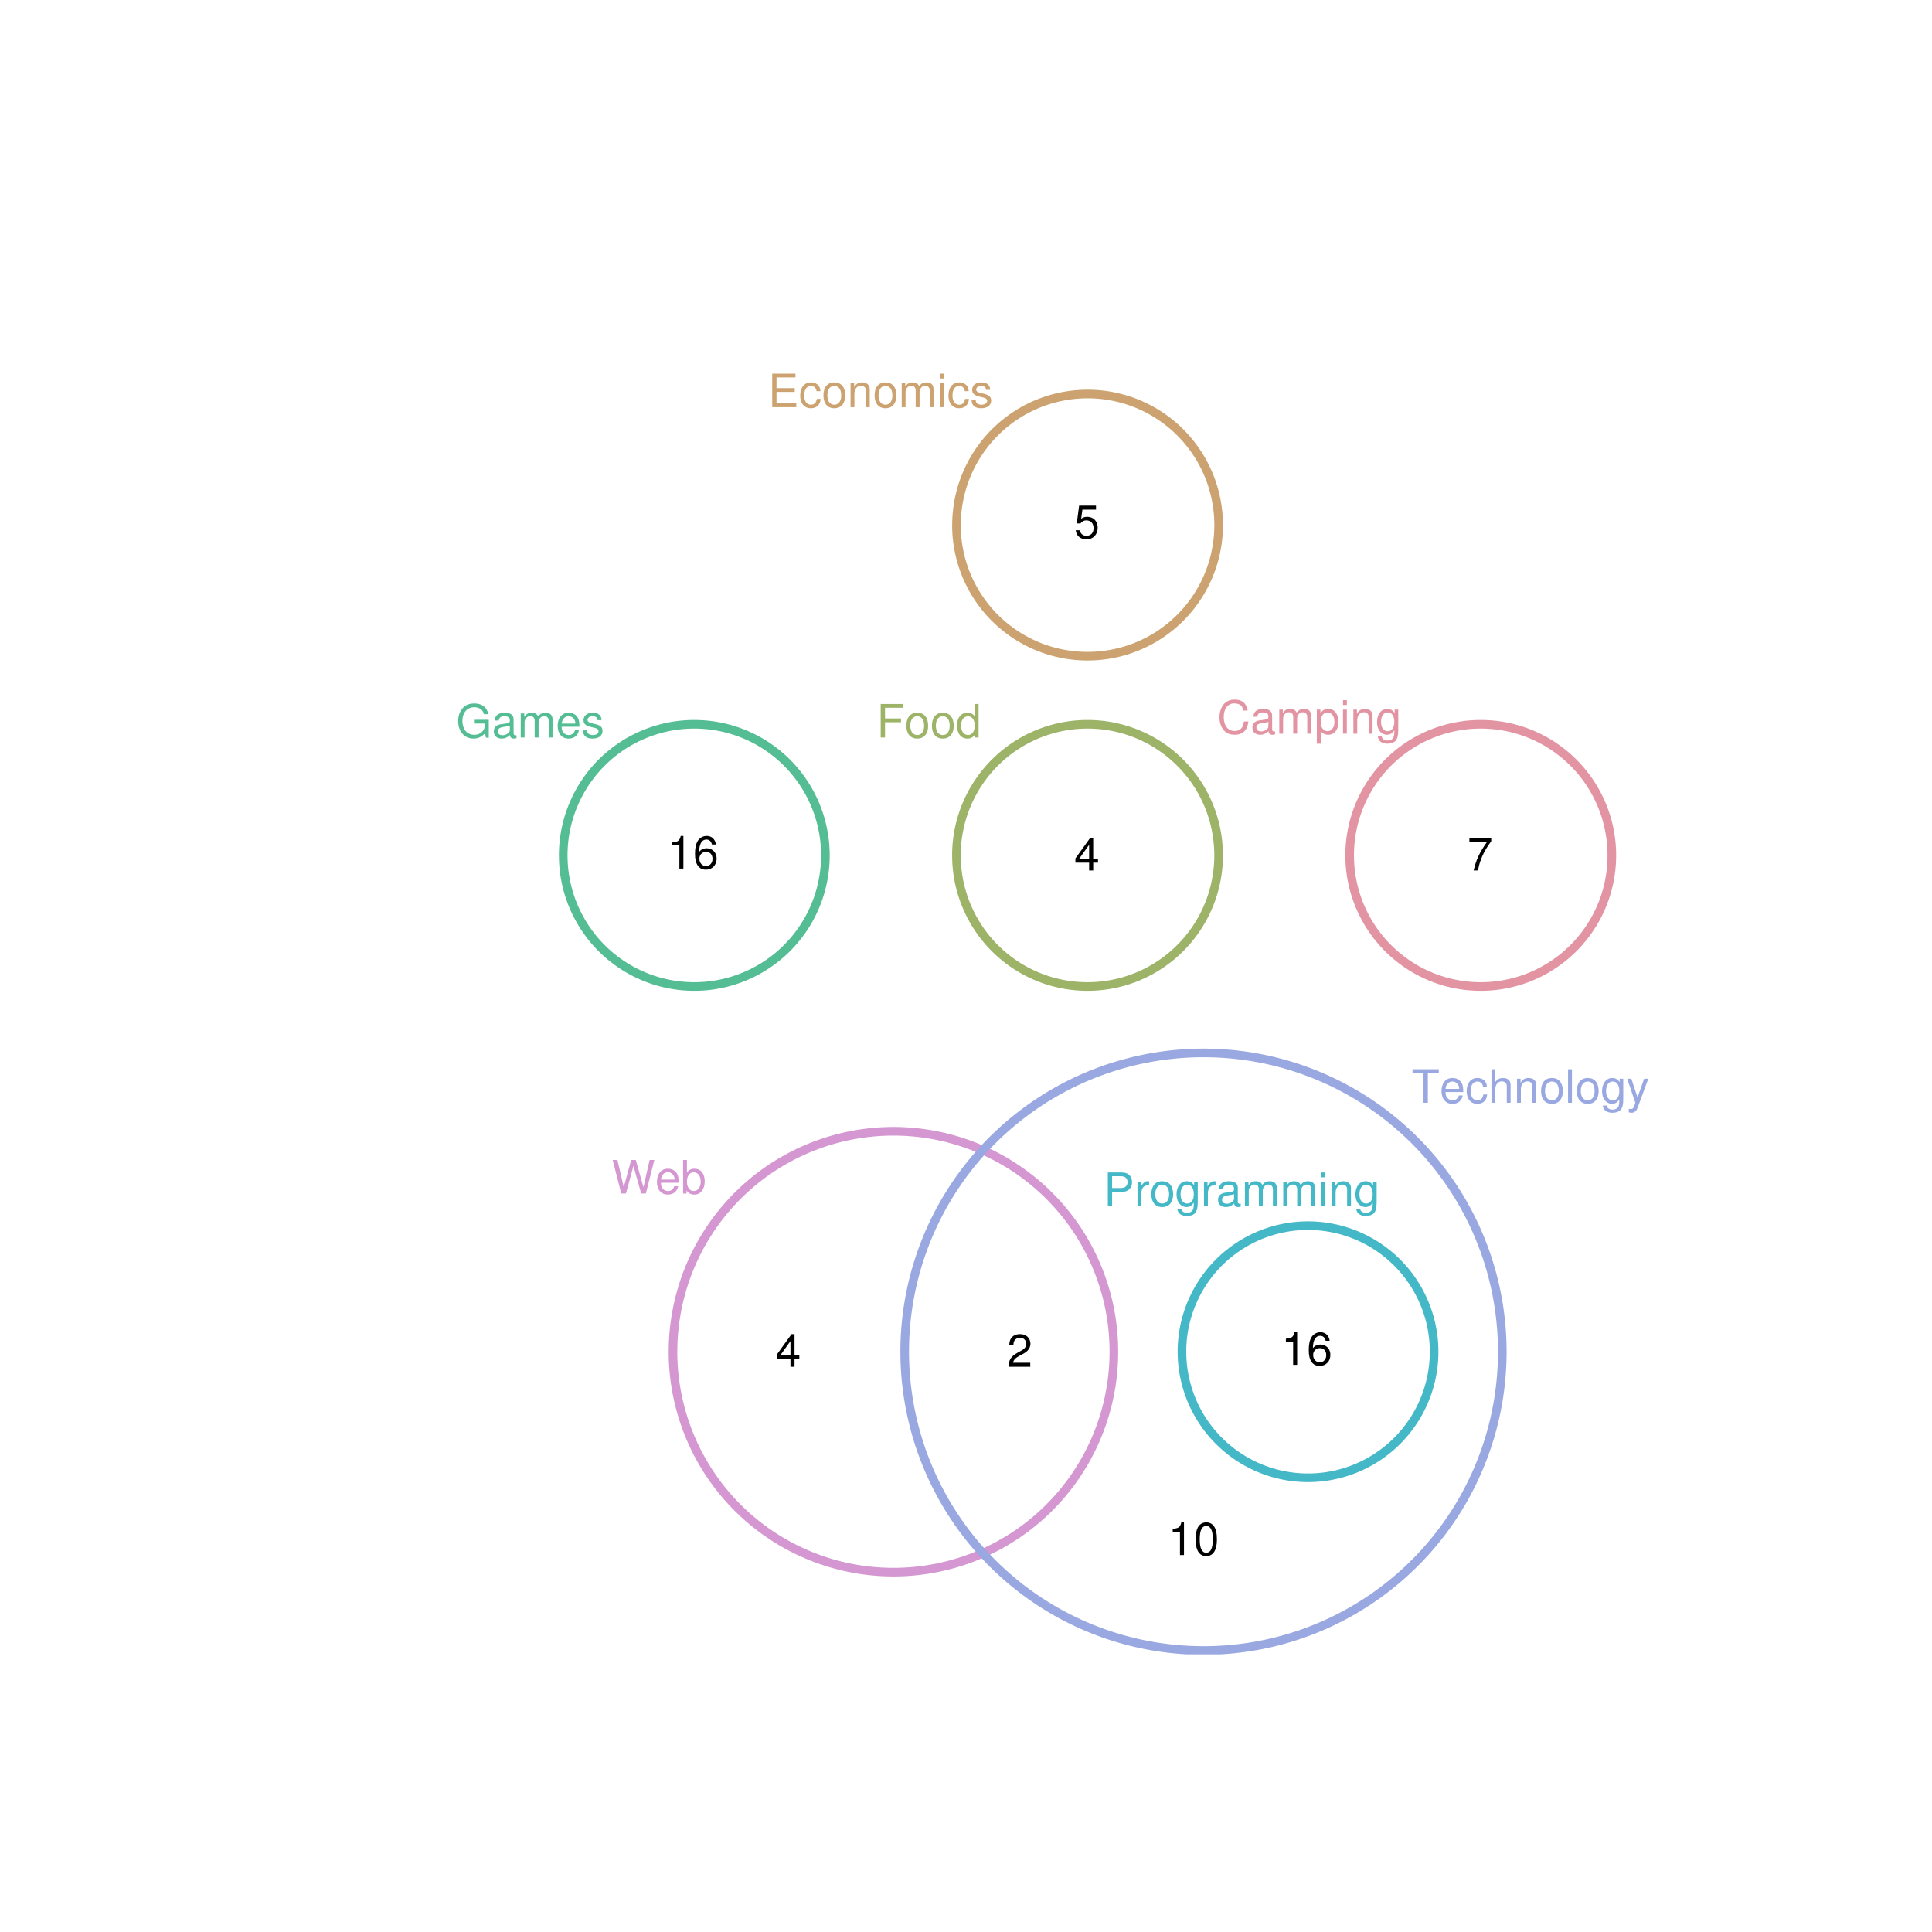 <?xml version="1.0" encoding="UTF-8" standalone="no"?>
<svg
   xmlns:dc="http://purl.org/dc/elements/1.1/"
   xmlns:cc="http://creativecommons.org/ns#"
   xmlns:rdf="http://www.w3.org/1999/02/22-rdf-syntax-ns#"
   xmlns:svg="http://www.w3.org/2000/svg"
   xmlns="http://www.w3.org/2000/svg"
   xmlns:xlink="http://www.w3.org/1999/xlink"
   xmlns:sodipodi="http://sodipodi.sourceforge.net/DTD/sodipodi-0.dtd"
   xmlns:inkscape="http://www.inkscape.org/namespaces/inkscape"
   width="504pt"
   height="504pt"
   viewBox="0 0 504 504"
   version="1.1"
   id="svg2"
   inkscape:version="0.91 r13725"
   sodipodi:docname="q24.zones.zones-icircles.svg">
  <sodipodi:namedview
     pagecolor="#ffffff"
     bordercolor="#666666"
     borderopacity="1"
     objecttolerance="10"
     gridtolerance="10"
     guidetolerance="10"
     inkscape:pageopacity="0"
     inkscape:pageshadow="2"
     inkscape:window-width="1920"
     inkscape:window-height="1016"
     id="namedview273"
     showgrid="false"
     inkscape:zoom="1.0595378"
     inkscape:cx="336.87346"
     inkscape:cy="383.46215"
     inkscape:window-x="0"
     inkscape:window-y="27"
     inkscape:window-maximized="1"
     inkscape:current-layer="svg2" />
  <defs
     id="defs4">
    <g
       id="g6">
      <symbol
         overflow="visible"
         id="glyph0-0">
        <path
           style="stroke:none;"
           d=""
           id="path9" />
      </symbol>
      <symbol
         overflow="visible"
         id="glyph0-1">
        <path
           style="stroke:none;"
           d="M 8.922 0 L 11.141 -8.75 L 9.906 -8.75 L 8.297 -1.641 L 6.297 -8.75 L 5.094 -8.75 L 3.156 -1.641 L 1.516 -8.75 L 0.266 -8.75 L 2.516 0 L 3.734 0 L 5.688 -7.188 L 7.703 0 Z M 8.922 0 "
           id="path12" />
      </symbol>
      <symbol
         overflow="visible"
         id="glyph0-2">
        <path
           style="stroke:none;"
           d="M 6.156 -2.812 C 6.156 -3.766 6.078 -4.344 5.906 -4.812 C 5.5 -5.844 4.531 -6.469 3.359 -6.469 C 1.609 -6.469 0.484 -5.125 0.484 -3.062 C 0.484 -1 1.578 0.281 3.344 0.281 C 4.781 0.281 5.766 -0.547 6.031 -1.906 L 5.016 -1.906 C 4.734 -1.078 4.172 -0.641 3.375 -0.641 C 2.734 -0.641 2.203 -0.938 1.859 -1.469 C 1.625 -1.828 1.531 -2.188 1.531 -2.812 Z M 1.547 -3.625 C 1.625 -4.781 2.344 -5.547 3.344 -5.547 C 4.328 -5.547 5.094 -4.734 5.094 -3.703 C 5.094 -3.672 5.094 -3.641 5.078 -3.625 Z M 1.547 -3.625 "
           id="path15" />
      </symbol>
      <symbol
         overflow="visible"
         id="glyph0-3">
        <path
           style="stroke:none;"
           d="M 0.641 -8.75 L 0.641 0 L 1.547 0 L 1.547 -0.797 C 2.031 -0.078 2.656 0.281 3.547 0.281 C 5.203 0.281 6.281 -1.078 6.281 -3.172 C 6.281 -5.203 5.25 -6.469 3.594 -6.469 C 2.719 -6.469 2.109 -6.141 1.641 -5.438 L 1.641 -8.75 Z M 3.391 -5.531 C 4.516 -5.531 5.234 -4.562 5.234 -3.062 C 5.234 -1.625 4.484 -0.656 3.391 -0.656 C 2.344 -0.656 1.641 -1.625 1.641 -3.094 C 1.641 -4.578 2.344 -5.531 3.391 -5.531 Z M 3.391 -5.531 "
           id="path18" />
      </symbol>
      <symbol
         overflow="visible"
         id="glyph0-4">
        <path
           style="stroke:none;"
           d="M 4.25 -7.766 L 7.109 -7.766 L 7.109 -8.75 L 0.25 -8.75 L 0.25 -7.766 L 3.125 -7.766 L 3.125 0 L 4.25 0 Z M 4.25 -7.766 "
           id="path21" />
      </symbol>
      <symbol
         overflow="visible"
         id="glyph0-5">
        <path
           style="stroke:none;"
           d="M 5.656 -4.172 C 5.609 -4.781 5.469 -5.188 5.234 -5.531 C 4.797 -6.125 4.047 -6.469 3.172 -6.469 C 1.469 -6.469 0.375 -5.125 0.375 -3.031 C 0.375 -1.016 1.453 0.281 3.156 0.281 C 4.656 0.281 5.609 -0.625 5.719 -2.156 L 4.719 -2.156 C 4.547 -1.156 4.031 -0.641 3.188 -0.641 C 2.078 -0.641 1.422 -1.547 1.422 -3.031 C 1.422 -4.609 2.062 -5.547 3.156 -5.547 C 4 -5.547 4.531 -5.047 4.641 -4.172 Z M 5.656 -4.172 "
           id="path24" />
      </symbol>
      <symbol
         overflow="visible"
         id="glyph0-6">
        <path
           style="stroke:none;"
           d="M 0.844 -8.75 L 0.844 0 L 1.844 0 L 1.844 -3.469 C 1.844 -4.75 2.516 -5.594 3.547 -5.594 C 3.859 -5.594 4.188 -5.484 4.422 -5.297 C 4.719 -5.094 4.844 -4.797 4.844 -4.359 L 4.844 0 L 5.828 0 L 5.828 -4.75 C 5.828 -5.812 5.078 -6.469 3.859 -6.469 C 2.969 -6.469 2.422 -6.188 1.844 -5.422 L 1.844 -8.75 Z M 0.844 -8.75 "
           id="path27" />
      </symbol>
      <symbol
         overflow="visible"
         id="glyph0-7">
        <path
           style="stroke:none;"
           d="M 0.844 -6.281 L 0.844 0 L 1.844 0 L 1.844 -3.469 C 1.844 -4.75 2.516 -5.594 3.547 -5.594 C 4.344 -5.594 4.844 -5.109 4.844 -4.359 L 4.844 0 L 5.844 0 L 5.844 -4.75 C 5.844 -5.797 5.062 -6.469 3.859 -6.469 C 2.922 -6.469 2.312 -6.109 1.766 -5.234 L 1.766 -6.281 Z M 0.844 -6.281 "
           id="path30" />
      </symbol>
      <symbol
         overflow="visible"
         id="glyph0-8">
        <path
           style="stroke:none;"
           d="M 3.266 -6.469 C 1.5 -6.469 0.438 -5.203 0.438 -3.094 C 0.438 -0.984 1.484 0.281 3.281 0.281 C 5.047 0.281 6.125 -0.984 6.125 -3.047 C 6.125 -5.219 5.078 -6.469 3.266 -6.469 Z M 3.281 -5.547 C 4.406 -5.547 5.078 -4.625 5.078 -3.062 C 5.078 -1.578 4.375 -0.641 3.281 -0.641 C 2.156 -0.641 1.469 -1.578 1.469 -3.094 C 1.469 -4.609 2.156 -5.547 3.281 -5.547 Z M 3.281 -5.547 "
           id="path33" />
      </symbol>
      <symbol
         overflow="visible"
         id="glyph0-9">
        <path
           style="stroke:none;"
           d="M 1.828 -8.75 L 0.812 -8.75 L 0.812 0 L 1.828 0 Z M 1.828 -8.75 "
           id="path36" />
      </symbol>
      <symbol
         overflow="visible"
         id="glyph0-10">
        <path
           style="stroke:none;"
           d="M 4.938 -6.281 L 4.938 -5.375 C 4.438 -6.125 3.828 -6.469 3.031 -6.469 C 1.422 -6.469 0.344 -5.078 0.344 -3.031 C 0.344 -2 0.625 -1.156 1.141 -0.562 C 1.609 -0.031 2.281 0.281 2.938 0.281 C 3.734 0.281 4.281 -0.062 4.844 -0.859 L 4.844 -0.531 C 4.844 0.328 4.734 0.844 4.484 1.188 C 4.219 1.562 3.703 1.781 3.094 1.781 C 2.641 1.781 2.234 1.656 1.953 1.438 C 1.734 1.266 1.625 1.094 1.578 0.719 L 0.547 0.719 C 0.656 1.906 1.578 2.609 3.062 2.609 C 4 2.609 4.797 2.312 5.203 1.812 C 5.688 1.234 5.875 0.438 5.875 -1.031 L 5.875 -6.281 Z M 3.125 -5.547 C 4.219 -5.547 4.844 -4.625 4.844 -3.062 C 4.844 -1.562 4.203 -0.641 3.141 -0.641 C 2.047 -0.641 1.391 -1.578 1.391 -3.094 C 1.391 -4.609 2.062 -5.547 3.125 -5.547 Z M 3.125 -5.547 "
           id="path39" />
      </symbol>
      <symbol
         overflow="visible"
         id="glyph0-11">
        <path
           style="stroke:none;"
           d="M 4.656 -6.281 L 2.922 -1.391 L 1.312 -6.281 L 0.234 -6.281 L 2.359 0.031 L 1.984 1.016 C 1.828 1.469 1.594 1.625 1.172 1.625 C 1.031 1.625 0.859 1.609 0.641 1.562 L 0.641 2.453 C 0.859 2.562 1.062 2.609 1.312 2.609 C 1.641 2.609 1.984 2.516 2.25 2.312 C 2.562 2.094 2.75 1.828 2.938 1.312 L 5.734 -6.281 Z M 4.656 -6.281 "
           id="path42" />
      </symbol>
      <symbol
         overflow="visible"
         id="glyph0-12">
        <path
           style="stroke:none;"
           d="M 8.516 -4.625 L 4.859 -4.625 L 4.859 -3.641 L 7.531 -3.641 L 7.531 -3.391 C 7.531 -1.844 6.375 -0.703 4.781 -0.703 C 3.891 -0.703 3.078 -1.031 2.562 -1.594 C 1.984 -2.219 1.641 -3.266 1.641 -4.344 C 1.641 -6.484 2.875 -7.906 4.719 -7.906 C 6.047 -7.906 7.016 -7.219 7.25 -6.094 L 8.391 -6.094 C 8.078 -7.875 6.734 -8.891 4.734 -8.891 C 3.656 -8.891 2.797 -8.609 2.109 -8.047 C 1.109 -7.219 0.531 -5.859 0.531 -4.281 C 0.531 -1.594 2.172 0.281 4.531 0.281 C 5.719 0.281 6.672 -0.172 7.531 -1.109 L 7.797 0.047 L 8.516 0.047 Z M 8.516 -4.625 "
           id="path45" />
      </symbol>
      <symbol
         overflow="visible"
         id="glyph0-13">
        <path
           style="stroke:none;"
           d="M 6.422 -0.594 C 6.312 -0.562 6.266 -0.562 6.203 -0.562 C 5.859 -0.562 5.656 -0.75 5.656 -1.062 L 5.656 -4.75 C 5.656 -5.875 4.844 -6.469 3.297 -6.469 C 2.391 -6.469 1.625 -6.203 1.219 -5.734 C 0.922 -5.406 0.797 -5.047 0.781 -4.422 L 1.781 -4.422 C 1.875 -5.203 2.328 -5.547 3.266 -5.547 C 4.156 -5.547 4.672 -5.203 4.672 -4.609 L 4.672 -4.344 C 4.672 -3.922 4.422 -3.75 3.625 -3.641 C 2.203 -3.469 1.984 -3.422 1.609 -3.266 C 0.875 -2.969 0.5 -2.406 0.5 -1.578 C 0.5 -0.438 1.297 0.281 2.562 0.281 C 3.359 0.281 4 0 4.703 -0.641 C 4.781 -0.016 5.094 0.281 5.734 0.281 C 5.938 0.281 6.094 0.25 6.422 0.172 Z M 4.672 -1.984 C 4.672 -1.641 4.578 -1.438 4.266 -1.156 C 3.859 -0.797 3.375 -0.594 2.781 -0.594 C 2 -0.594 1.547 -0.969 1.547 -1.609 C 1.547 -2.266 1.984 -2.609 3.062 -2.766 C 4.109 -2.906 4.328 -2.953 4.672 -3.109 Z M 4.672 -1.984 "
           id="path48" />
      </symbol>
      <symbol
         overflow="visible"
         id="glyph0-14">
        <path
           style="stroke:none;"
           d="M 0.844 -6.281 L 0.844 0 L 1.844 0 L 1.844 -3.953 C 1.844 -4.859 2.516 -5.594 3.328 -5.594 C 4.062 -5.594 4.484 -5.141 4.484 -4.328 L 4.484 0 L 5.5 0 L 5.5 -3.953 C 5.5 -4.859 6.156 -5.594 6.969 -5.594 C 7.703 -5.594 8.141 -5.125 8.141 -4.328 L 8.141 0 L 9.141 0 L 9.141 -4.719 C 9.141 -5.844 8.5 -6.469 7.312 -6.469 C 6.484 -6.469 5.969 -6.219 5.391 -5.516 C 5.016 -6.188 4.516 -6.469 3.703 -6.469 C 2.859 -6.469 2.297 -6.156 1.766 -5.406 L 1.766 -6.281 Z M 0.844 -6.281 "
           id="path51" />
      </symbol>
      <symbol
         overflow="visible"
         id="glyph0-15">
        <path
           style="stroke:none;"
           d="M 5.25 -4.531 C 5.25 -5.766 4.422 -6.469 2.969 -6.469 C 1.516 -6.469 0.562 -5.719 0.562 -4.547 C 0.562 -3.562 1.062 -3.094 2.562 -2.734 L 3.484 -2.516 C 4.188 -2.344 4.469 -2.094 4.469 -1.625 C 4.469 -1.047 3.875 -0.641 3 -0.641 C 2.453 -0.641 2 -0.797 1.75 -1.062 C 1.594 -1.25 1.531 -1.422 1.469 -1.875 L 0.406 -1.875 C 0.453 -0.422 1.266 0.281 2.922 0.281 C 4.5 0.281 5.516 -0.5 5.516 -1.719 C 5.516 -2.656 4.984 -3.172 3.734 -3.469 L 2.766 -3.703 C 1.953 -3.891 1.609 -4.156 1.609 -4.594 C 1.609 -5.172 2.125 -5.547 2.938 -5.547 C 3.75 -5.547 4.172 -5.203 4.203 -4.531 Z M 5.25 -4.531 "
           id="path54" />
      </symbol>
      <symbol
         overflow="visible"
         id="glyph0-16">
        <path
           style="stroke:none;"
           d="M 2.203 -3.984 L 6.375 -3.984 L 6.375 -4.969 L 2.203 -4.969 L 2.203 -7.766 L 6.953 -7.766 L 6.953 -8.75 L 1.078 -8.75 L 1.078 0 L 2.203 0 Z M 2.203 -3.984 "
           id="path57" />
      </symbol>
      <symbol
         overflow="visible"
         id="glyph0-17">
        <path
           style="stroke:none;"
           d="M 5.938 -8.75 L 4.938 -8.75 L 4.938 -5.5 C 4.531 -6.125 3.859 -6.469 3.016 -6.469 C 1.375 -6.469 0.312 -5.156 0.312 -3.156 C 0.312 -1.031 1.359 0.281 3.047 0.281 C 3.906 0.281 4.516 -0.047 5.047 -0.828 L 5.047 0 L 5.938 0 Z M 3.188 -5.531 C 4.266 -5.531 4.938 -4.578 4.938 -3.078 C 4.938 -1.625 4.25 -0.656 3.188 -0.656 C 2.094 -0.656 1.359 -1.625 1.359 -3.094 C 1.359 -4.562 2.094 -5.531 3.188 -5.531 Z M 3.188 -5.531 "
           id="path60" />
      </symbol>
      <symbol
         overflow="visible"
         id="glyph0-18">
        <path
           style="stroke:none;"
           d="M 7.938 -6.031 C 7.594 -7.953 6.484 -8.891 4.578 -8.891 C 3.391 -8.891 2.453 -8.516 1.797 -7.797 C 1.016 -6.938 0.578 -5.688 0.578 -4.266 C 0.578 -2.828 1.016 -1.594 1.844 -0.75 C 2.516 -0.047 3.391 0.281 4.531 0.281 C 6.656 0.281 7.859 -0.875 8.125 -3.188 L 6.969 -3.188 C 6.875 -2.594 6.75 -2.188 6.578 -1.844 C 6.219 -1.109 5.469 -0.703 4.531 -0.703 C 2.797 -0.703 1.688 -2.094 1.688 -4.281 C 1.688 -6.531 2.75 -7.906 4.438 -7.906 C 5.141 -7.906 5.812 -7.688 6.172 -7.359 C 6.484 -7.062 6.672 -6.688 6.797 -6.031 Z M 7.938 -6.031 "
           id="path63" />
      </symbol>
      <symbol
         overflow="visible"
         id="glyph0-19">
        <path
           style="stroke:none;"
           d="M 0.641 2.609 L 1.656 2.609 L 1.656 -0.656 C 2.188 -0.016 2.766 0.281 3.594 0.281 C 5.203 0.281 6.281 -1.031 6.281 -3.031 C 6.281 -5.141 5.25 -6.469 3.578 -6.469 C 2.719 -6.469 2.047 -6.078 1.578 -5.344 L 1.578 -6.281 L 0.641 -6.281 Z M 3.406 -5.531 C 4.516 -5.531 5.234 -4.562 5.234 -3.062 C 5.234 -1.625 4.5 -0.656 3.406 -0.656 C 2.359 -0.656 1.656 -1.625 1.656 -3.094 C 1.656 -4.578 2.359 -5.531 3.406 -5.531 Z M 3.406 -5.531 "
           id="path66" />
      </symbol>
      <symbol
         overflow="visible"
         id="glyph0-20">
        <path
           style="stroke:none;"
           d="M 1.797 -6.281 L 0.797 -6.281 L 0.797 0 L 1.797 0 Z M 1.797 -8.75 L 0.797 -8.75 L 0.797 -7.484 L 1.797 -7.484 Z M 1.797 -8.75 "
           id="path69" />
      </symbol>
      <symbol
         overflow="visible"
         id="glyph0-21">
        <path
           style="stroke:none;"
           d="M 2.203 -3.984 L 6.953 -3.984 L 6.953 -4.969 L 2.203 -4.969 L 2.203 -7.766 L 7.141 -7.766 L 7.141 -8.75 L 1.078 -8.75 L 1.078 0 L 7.359 0 L 7.359 -0.984 L 2.203 -0.984 Z M 2.203 -3.984 "
           id="path72" />
      </symbol>
      <symbol
         overflow="visible"
         id="glyph0-22">
        <path
           style="stroke:none;"
           d="M 2.203 -3.703 L 4.953 -3.703 C 5.641 -3.703 6.188 -3.906 6.641 -4.328 C 7.172 -4.812 7.406 -5.375 7.406 -6.188 C 7.406 -7.828 6.438 -8.75 4.703 -8.75 L 1.094 -8.75 L 1.094 0 L 2.203 0 Z M 2.203 -4.688 L 2.203 -7.766 L 4.531 -7.766 C 5.609 -7.766 6.234 -7.188 6.234 -6.234 C 6.234 -5.266 5.609 -4.688 4.531 -4.688 Z M 2.203 -4.688 "
           id="path75" />
      </symbol>
      <symbol
         overflow="visible"
         id="glyph0-23">
        <path
           style="stroke:none;"
           d="M 0.828 -6.281 L 0.828 0 L 1.844 0 L 1.844 -3.266 C 1.844 -4.156 2.062 -4.75 2.547 -5.094 C 2.859 -5.328 3.156 -5.406 3.859 -5.406 L 3.859 -6.438 C 3.688 -6.453 3.594 -6.469 3.469 -6.469 C 2.812 -6.469 2.328 -6.078 1.75 -5.141 L 1.75 -6.281 Z M 0.828 -6.281 "
           id="path78" />
      </symbol>
      <symbol
         overflow="visible"
         id="glyph0-24">
        <path
           style="stroke:none;"
           d="M 6.234 -8.516 L 0.547 -8.516 L 0.547 -7.469 L 5.141 -7.469 C 3.125 -4.578 2.297 -2.797 1.656 0 L 2.781 0 C 3.25 -2.719 4.312 -5.062 6.234 -7.625 Z M 6.234 -8.516 "
           id="path81" />
      </symbol>
      <symbol
         overflow="visible"
         id="glyph0-25">
        <path
           style="stroke:none;"
           d="M 3.922 -2.047 L 3.922 0 L 4.984 0 L 4.984 -2.047 L 6.234 -2.047 L 6.234 -2.984 L 4.984 -2.984 L 4.984 -8.516 L 4.203 -8.516 L 0.344 -3.156 L 0.344 -2.047 Z M 3.922 -2.984 L 1.266 -2.984 L 3.922 -6.703 Z M 3.922 -2.984 "
           id="path84" />
      </symbol>
      <symbol
         overflow="visible"
         id="glyph0-26">
        <path
           style="stroke:none;"
           d="M 5.719 -8.516 L 1.312 -8.516 L 0.688 -3.875 L 1.656 -3.875 C 2.141 -4.469 2.562 -4.672 3.219 -4.672 C 4.359 -4.672 5.078 -3.891 5.078 -2.625 C 5.078 -1.406 4.375 -0.656 3.219 -0.656 C 2.297 -0.656 1.734 -1.125 1.469 -2.094 L 0.422 -2.094 C 0.562 -1.391 0.688 -1.062 0.938 -0.75 C 1.422 -0.094 2.281 0.281 3.234 0.281 C 4.953 0.281 6.156 -0.969 6.156 -2.766 C 6.156 -4.453 5.047 -5.609 3.406 -5.609 C 2.812 -5.609 2.328 -5.453 1.844 -5.094 L 2.172 -7.469 L 5.719 -7.469 Z M 5.719 -8.516 "
           id="path87" />
      </symbol>
      <symbol
         overflow="visible"
         id="glyph0-27">
        <path
           style="stroke:none;"
           d="M 6.078 -1.047 L 1.594 -1.047 C 1.703 -1.734 2.094 -2.188 3.125 -2.797 L 4.328 -3.438 C 5.516 -4.094 6.125 -4.969 6.125 -6.016 C 6.125 -6.719 5.844 -7.375 5.344 -7.844 C 4.844 -8.297 4.219 -8.516 3.406 -8.516 C 2.328 -8.516 1.531 -8.125 1.062 -7.406 C 0.75 -6.953 0.625 -6.422 0.594 -5.562 L 1.656 -5.562 C 1.688 -6.125 1.766 -6.484 1.906 -6.75 C 2.188 -7.266 2.734 -7.578 3.375 -7.578 C 4.328 -7.578 5.047 -6.906 5.047 -5.984 C 5.047 -5.312 4.656 -4.734 3.906 -4.312 L 2.797 -3.688 C 1.016 -2.672 0.5 -1.875 0.406 0 L 6.078 0 Z M 6.078 -1.047 "
           id="path90" />
      </symbol>
      <symbol
         overflow="visible"
         id="glyph0-28">
        <path
           style="stroke:none;"
           d="M 3.109 -6.062 L 3.109 0 L 4.156 0 L 4.156 -8.516 L 3.469 -8.516 C 3.094 -7.203 2.859 -7.016 1.219 -6.812 L 1.219 -6.062 Z M 3.109 -6.062 "
           id="path93" />
      </symbol>
      <symbol
         overflow="visible"
         id="glyph0-29">
        <path
           style="stroke:none;"
           d="M 5.969 -6.281 C 5.766 -7.688 4.859 -8.516 3.562 -8.516 C 2.625 -8.516 1.781 -8.047 1.281 -7.297 C 0.75 -6.469 0.516 -5.422 0.516 -3.875 C 0.516 -2.453 0.734 -1.531 1.234 -0.781 C 1.688 -0.094 2.438 0.281 3.375 0.281 C 4.984 0.281 6.156 -0.922 6.156 -2.594 C 6.156 -4.172 5.078 -5.297 3.547 -5.297 C 2.719 -5.297 2.047 -4.969 1.594 -4.344 C 1.609 -6.422 2.281 -7.578 3.484 -7.578 C 4.234 -7.578 4.75 -7.109 4.922 -6.281 Z M 3.422 -4.359 C 4.438 -4.359 5.078 -3.641 5.078 -2.516 C 5.078 -1.438 4.359 -0.656 3.391 -0.656 C 2.406 -0.656 1.656 -1.469 1.656 -2.562 C 1.656 -3.625 2.375 -4.359 3.422 -4.359 Z M 3.422 -4.359 "
           id="path96" />
      </symbol>
      <symbol
         overflow="visible"
         id="glyph0-30">
        <path
           style="stroke:none;"
           d="M 3.297 -8.516 C 2.516 -8.516 1.781 -8.156 1.344 -7.578 C 0.797 -6.828 0.516 -5.688 0.516 -4.109 C 0.516 -1.25 1.469 0.281 3.297 0.281 C 5.094 0.281 6.078 -1.25 6.078 -4.047 C 6.078 -5.703 5.812 -6.797 5.25 -7.578 C 4.812 -8.172 4.109 -8.516 3.297 -8.516 Z M 3.297 -7.578 C 4.438 -7.578 5 -6.422 5 -4.141 C 5 -1.734 4.453 -0.594 3.281 -0.594 C 2.156 -0.594 1.594 -1.781 1.594 -4.109 C 1.594 -6.438 2.156 -7.578 3.297 -7.578 Z M 3.297 -7.578 "
           id="path99" />
      </symbol>
    </g>
    <clipPath
       id="clip1">
      <path
         d="M 234 273 L 394 273 L 394 431.559 L 234 431.559 Z M 234 273 "
         id="path102" />
    </clipPath>
  </defs>
  <path
     inkscape:connector-curvature="0"
     id="path107"
     d="m 175.559,352.617 0.004,0.574 0.008,0.574 0.016,0.578 0.019,0.574 0.023,0.574 0.031,0.574 0.039,0.574 0.043,0.57 0.047,0.574 0.055,0.574 0.062,0.57 0.066,0.57 0.07,0.57 0.078,0.57 0.082,0.57 0.09,0.566 0.094,0.57 0.102,0.566 0.105,0.562 0.109,0.566 0.117,0.562 0.125,0.562 0.129,0.559 0.133,0.559 0.141,0.559 0.145,0.559 0.148,0.555 0.156,0.551 0.164,0.555 0.164,0.547 0.176,0.551 0.176,0.547 0.184,0.543 0.383,1.086 0.203,0.539 0.203,0.535 0.211,0.535 0.215,0.535 0.223,0.531 0.227,0.527 0.23,0.527 0.238,0.523 0.242,0.52 0.246,0.52 0.254,0.52 0.258,0.512 0.262,0.512 0.27,0.508 0.273,0.508 0.277,0.504 0.285,0.5 0.289,0.496 0.293,0.496 0.297,0.492 0.305,0.488 0.305,0.484 0.312,0.484 0.641,0.953 0.328,0.473 0.332,0.473 0.336,0.465 0.34,0.465 0.695,0.914 0.355,0.453 0.359,0.449 0.363,0.445 0.371,0.441 0.371,0.438 0.379,0.434 0.379,0.43 0.387,0.426 0.391,0.426 0.395,0.418 0.398,0.414 0.402,0.41 0.406,0.406 0.41,0.402 0.414,0.402 0.418,0.391 0.422,0.391 0.426,0.387 0.43,0.383 0.434,0.375 0.441,0.375 0.883,0.734 0.449,0.359 0.453,0.355 0.914,0.695 0.93,0.68 0.469,0.332 0.473,0.324 0.477,0.324 0.961,0.633 0.488,0.309 0.977,0.602 0.496,0.293 0.496,0.289 0.5,0.281 0.504,0.281 0.508,0.273 0.508,0.266 0.512,0.266 0.512,0.258 0.516,0.254 0.52,0.246 0.523,0.242 0.523,0.238 0.523,0.234 0.531,0.227 0.527,0.219 0.535,0.219 0.535,0.211 0.535,0.207 0.539,0.199 0.543,0.195 0.543,0.188 0.543,0.184 0.547,0.18 0.551,0.172 0.547,0.168 0.555,0.164 0.551,0.156 0.555,0.152 0.559,0.145 0.559,0.141 0.559,0.133 0.559,0.129 1.125,0.242 0.562,0.109 0.566,0.105 0.566,0.102 0.566,0.094 0.57,0.09 0.566,0.086 0.57,0.078 0.57,0.07 0.57,0.066 0.574,0.062 0.57,0.055 0.574,0.047 0.574,0.043 0.574,0.039 0.574,0.031 0.574,0.027 0.574,0.019 0.574,0.016 0.574,0.012 1.152,0 0.574,-0.008 0.574,-0.016 0.574,-0.019 0.574,-0.023 0.574,-0.031 0.574,-0.039 0.574,-0.043 0.574,-0.047 0.57,-0.055 0.574,-0.059 0.57,-0.066 0.57,-0.07 0.57,-0.078 0.57,-0.082 0.566,-0.09 0.566,-0.094 0.566,-0.098 0.566,-0.105 0.562,-0.113 0.566,-0.117 0.559,-0.121 0.562,-0.129 0.559,-0.133 0.559,-0.137 0.555,-0.145 0.559,-0.152 0.551,-0.156 0.555,-0.16 0.547,-0.168 0.551,-0.172 0.547,-0.176 0.543,-0.184 0.547,-0.188 0.539,-0.195 0.539,-0.199 0.539,-0.207 0.535,-0.207 1.062,-0.438 0.531,-0.227 0.523,-0.23 0.523,-0.238 0.523,-0.242 0.52,-0.246 0.516,-0.254 0.516,-0.258 0.512,-0.262 0.508,-0.266 0.508,-0.273 0.504,-0.277 0.5,-0.285 0.496,-0.285 0.496,-0.293 0.492,-0.301 0.488,-0.301 0.484,-0.309 0.484,-0.312 0.48,-0.316 0.477,-0.32 0.473,-0.328 0.469,-0.332 0.469,-0.336 0.461,-0.34 0.461,-0.344 0.457,-0.352 0.453,-0.355 0.449,-0.359 0.445,-0.363 0.441,-0.367 0.438,-0.371 0.867,-0.758 0.426,-0.387 0.844,-0.781 0.414,-0.398 0.41,-0.402 0.406,-0.406 0.402,-0.41 0.402,-0.414 0.395,-0.418 0.391,-0.422 0.387,-0.426 0.379,-0.43 0.379,-0.434 0.375,-0.438 0.367,-0.441 0.363,-0.445 0.363,-0.449 0.355,-0.453 0.348,-0.453 0.348,-0.461 0.344,-0.461 0.336,-0.465 0.332,-0.469 0.328,-0.473 0.324,-0.477 0.316,-0.48 0.312,-0.48 0.309,-0.484 0.305,-0.488 0.301,-0.492 0.293,-0.496 0.289,-0.496 0.285,-0.5 0.277,-0.504 0.273,-0.504 0.27,-0.508 0.266,-0.512 0.258,-0.512 0.254,-0.52 0.246,-0.516 0.246,-0.523 0.238,-0.523 0.23,-0.523 0.227,-0.531 0.223,-0.527 0.219,-0.535 0.211,-0.535 0.207,-0.535 0.199,-0.539 0.195,-0.539 0.191,-0.543 0.184,-0.547 0.18,-0.547 0.172,-0.547 0.168,-0.551 0.164,-0.551 0.156,-0.555 0.152,-0.555 0.145,-0.555 0.141,-0.559 0.137,-0.559 0.129,-0.559 0.121,-0.562 0.117,-0.562 0.113,-0.566 0.105,-0.562 0.102,-0.566 0.098,-0.566 0.09,-0.57 0.082,-0.566 0.078,-0.57 0.074,-0.57 0.066,-0.574 0.062,-0.57 0.055,-0.57 0.051,-0.574 0.043,-0.574 0.039,-0.574 0.031,-0.574 0.027,-0.574 0.019,-0.574 0.016,-0.574 0.012,-0.574 0.004,-0.578 -0.004,-0.574 -0.008,-0.574 -0.012,-0.574 -0.019,-0.574 -0.027,-0.574 -0.031,-0.574 -0.035,-0.574 -0.043,-0.574 -0.047,-0.574 -0.055,-0.57 -0.059,-0.574 -0.066,-0.57 -0.07,-0.57 -0.074,-0.57 -0.082,-0.57 -0.09,-0.566 -0.094,-0.566 -0.098,-0.566 -0.105,-0.566 -0.109,-0.566 -0.117,-0.562 -0.121,-0.562 -0.129,-0.559 -0.133,-0.559 -0.137,-0.559 -0.145,-0.559 -0.305,-1.109 -0.16,-0.551 -0.168,-0.551 -0.172,-0.547 -0.176,-0.551 -0.184,-0.543 -0.188,-0.543 -0.195,-0.543 -0.199,-0.539 -0.203,-0.539 -0.211,-0.535 -0.215,-0.531 -0.219,-0.531 -0.227,-0.531 -0.23,-0.523 -0.238,-0.527 -0.242,-0.52 -0.246,-0.52 -0.25,-0.516 -0.258,-0.516 -0.262,-0.512 -0.539,-1.016 -0.277,-0.504 -0.57,-1 -0.293,-0.496 -0.297,-0.492 -0.305,-0.488 -0.305,-0.484 -0.312,-0.484 -0.316,-0.48 -0.324,-0.477 -0.324,-0.473 -0.332,-0.469 -0.336,-0.469 -0.34,-0.465 -0.344,-0.457 -0.352,-0.457 -0.352,-0.453 -0.359,-0.449 -0.363,-0.449 -0.367,-0.441 -0.371,-0.438 -0.758,-0.867 -0.387,-0.426 -0.387,-0.422 -0.395,-0.422 -0.398,-0.414 -0.402,-0.41 -0.406,-0.41 -0.41,-0.402 -0.41,-0.398 -0.418,-0.395 -0.422,-0.391 -0.426,-0.387 -0.43,-0.383 -0.434,-0.379 -0.438,-0.375 -0.441,-0.367 -0.445,-0.367 -0.449,-0.359 -0.449,-0.355 -0.457,-0.352 -0.457,-0.348 -0.461,-0.34 -0.469,-0.34 -0.469,-0.332 -0.473,-0.328 -0.473,-0.324 -0.961,-0.633 -0.484,-0.309 -0.488,-0.305 -0.984,-0.594 -0.5,-0.289 -0.496,-0.285 -0.504,-0.277 -0.508,-0.273 -0.508,-0.27 -0.508,-0.266 -0.516,-0.258 -0.516,-0.254 -0.52,-0.25 -0.52,-0.242 -0.523,-0.238 -0.523,-0.234 -0.531,-0.227 -0.527,-0.223 -0.535,-0.219 -0.535,-0.211 -0.535,-0.207 -0.539,-0.203 -0.539,-0.195 -0.543,-0.191 -0.547,-0.184 -0.543,-0.18 -0.551,-0.172 -0.551,-0.168 -0.551,-0.164 -0.551,-0.16 -0.555,-0.148 -0.559,-0.148 -0.555,-0.141 -0.559,-0.137 -0.562,-0.129 -1.125,-0.242 -0.562,-0.113 -0.566,-0.105 -0.566,-0.102 -0.566,-0.098 -0.566,-0.09 -0.57,-0.082 -0.57,-0.078 -0.57,-0.074 -0.57,-0.066 -0.57,-0.062 -0.574,-0.055 -0.57,-0.051 -0.574,-0.047 -0.574,-0.039 -0.574,-0.031 -0.574,-0.027 -0.574,-0.023 -0.574,-0.016 -0.574,-0.008 -0.578,-0.004 -0.574,0 -0.574,0.008 -0.574,0.012 -0.574,0.019 -0.574,0.023 -0.574,0.031 -0.574,0.035 -0.574,0.043 -0.574,0.047 -0.57,0.055 -0.574,0.059 -0.57,0.062 -0.57,0.07 -0.57,0.078 -0.57,0.082 -0.566,0.086 -0.57,0.094 -0.566,0.098 -0.562,0.105 -0.566,0.109 -0.562,0.117 -0.562,0.121 -0.562,0.125 -0.559,0.133 -0.559,0.141 -0.555,0.145 -0.559,0.148 -0.551,0.152 -0.555,0.16 -0.551,0.168 -0.547,0.172 -0.547,0.176 -0.547,0.184 -0.543,0.188 -0.543,0.191 -0.539,0.199 -0.535,0.203 -0.539,0.211 -0.531,0.215 -0.531,0.219 -0.531,0.227 -0.523,0.23 -0.527,0.234 -0.52,0.242 -0.52,0.246 -0.52,0.25 -0.512,0.258 -0.516,0.262 -0.508,0.266 -0.508,0.273 -0.504,0.277 -0.5,0.281 -0.5,0.289 -0.492,0.289 -0.492,0.297 -0.492,0.305 -0.484,0.305 -0.484,0.312 -0.48,0.316 -0.477,0.32 -0.945,0.656 -0.465,0.336 -0.465,0.34 -0.461,0.344 -0.457,0.352 -0.453,0.352 -0.449,0.359 -0.445,0.363 -0.445,0.367 -0.438,0.371 -0.434,0.375 -0.434,0.383 -0.426,0.383 -0.426,0.391 -0.418,0.391 -0.418,0.398 -0.41,0.402 -0.812,0.812 -0.398,0.414 -0.395,0.418 -0.391,0.422 -0.387,0.426 -0.383,0.43 -0.379,0.434 -0.375,0.434 -0.371,0.441 -0.363,0.445 -0.719,0.898 -0.352,0.457 -0.348,0.457 -0.34,0.461 -0.34,0.465 -0.332,0.469 -0.328,0.473 -0.324,0.477 -0.32,0.477 -0.625,0.969 -0.301,0.484 -0.301,0.492 -0.297,0.496 -0.289,0.496 -0.285,0.5 -0.277,0.5 -0.277,0.504 -0.27,0.508 -0.266,0.512 -0.258,0.516 -0.254,0.516 -0.25,0.516 -0.242,0.523 -0.238,0.52 -0.234,0.527 -0.23,0.527 -0.223,0.531 -0.215,0.531 -0.215,0.535 -0.207,0.535 -0.398,1.078 -0.191,0.543 -0.184,0.547 -0.18,0.547 -0.176,0.547 -0.168,0.551 -0.164,0.551 -0.156,0.551 -0.152,0.555 -0.148,0.559 -0.141,0.555 -0.137,0.559 -0.129,0.562 -0.125,0.559 -0.117,0.562 -0.113,0.566 -0.109,0.562 -0.102,0.566 -0.098,0.566 -0.09,0.57 -0.082,0.566 -0.082,0.57 -0.074,0.57 -0.066,0.57 -0.062,0.574 -0.055,0.57 -0.051,0.574 -0.047,0.574 -0.039,0.57 -0.031,0.574 -0.027,0.574 -0.023,0.578 -0.016,0.574 -0.012,0.574 -0.004,0.574 0,0.184"
     style="fill:none;stroke:#d497d1;stroke-width:2.25;stroke-linecap:round;stroke-linejoin:round;stroke-miterlimit:10;stroke-opacity:1" />
  <g
     id="g109"
     style="fill:#d497d1;fill-opacity:1"
     transform="translate(8,12.8)">
    <use
       height="100%"
       width="100%"
       id="use111"
       y="298.549"
       x="151.559"
       xlink:href="#glyph0-1" />
    <use
       height="100%"
       width="100%"
       id="use113"
       y="298.549"
       x="162.887"
       xlink:href="#glyph0-2" />
    <use
       height="100%"
       width="100%"
       id="use115"
       y="298.549"
       x="169.559"
       xlink:href="#glyph0-3" />
  </g>
  <g
     style="clip-rule:nonzero"
     id="g117"
     clip-path="url(#clip1)">
    <path
       inkscape:connector-curvature="0"
       id="path119"
       d="m 236.008,352.617 0.004,0.781 0.012,0.777 0.019,0.781 0.027,0.777 0.035,0.777 0.043,0.781 0.051,0.777 0.059,0.777 0.066,0.773 0.074,0.777 0.082,0.773 0.09,0.777 0.098,0.773 0.102,0.77 0.113,0.773 0.121,0.77 0.129,0.77 0.137,0.766 0.141,0.766 0.152,0.766 0.16,0.766 0.164,0.758 0.176,0.762 0.18,0.758 0.191,0.758 0.195,0.754 0.203,0.75 0.211,0.75 0.219,0.75 0.227,0.746 0.234,0.742 0.242,0.742 0.25,0.738 0.254,0.734 0.266,0.734 0.27,0.73 0.281,0.727 0.285,0.727 0.293,0.723 0.297,0.719 0.309,0.719 0.312,0.711 0.324,0.711 0.328,0.707 0.336,0.703 0.34,0.699 0.352,0.699 0.355,0.691 0.363,0.691 0.371,0.684 0.375,0.684 0.387,0.676 0.391,0.676 0.395,0.672 0.406,0.664 0.41,0.664 0.418,0.656 0.422,0.656 0.867,1.297 0.445,0.641 0.449,0.637 0.457,0.629 0.461,0.629 0.469,0.625 0.477,0.617 0.48,0.613 0.484,0.609 0.496,0.602 0.496,0.598 0.508,0.594 0.512,0.59 0.516,0.582 0.523,0.578 0.527,0.574 0.535,0.566 0.539,0.562 0.543,0.559 0.551,0.551 0.559,0.547 0.562,0.539 0.566,0.535 0.574,0.527 0.574,0.523 0.586,0.52 0.586,0.512 0.594,0.504 0.598,0.5 0.605,0.492 0.605,0.488 0.613,0.48 0.617,0.477 0.625,0.469 0.625,0.465 0.633,0.453 0.637,0.453 0.641,0.441 0.645,0.438 0.648,0.434 0.656,0.422 0.656,0.418 0.664,0.41 0.664,0.406 0.672,0.398 0.672,0.391 0.68,0.383 0.68,0.379 0.688,0.371 0.688,0.363 0.695,0.359 0.695,0.348 0.699,0.344 0.703,0.336 0.707,0.328 0.711,0.324 0.711,0.312 0.719,0.309 0.719,0.301 0.723,0.293 0.723,0.285 0.73,0.281 0.73,0.27 0.73,0.266 0.738,0.258 0.738,0.246 0.738,0.242 0.746,0.234 0.746,0.23 0.746,0.219 0.75,0.211 0.754,0.207 0.754,0.195 0.754,0.191 0.758,0.18 0.762,0.176 0.762,0.168 0.762,0.156 0.766,0.152 0.766,0.145 0.766,0.137 0.77,0.129 0.77,0.121 0.77,0.113 0.773,0.105 0.773,0.098 0.773,0.09 0.777,0.082 0.773,0.074 0.777,0.066 0.777,0.059 0.777,0.051 0.777,0.047 0.781,0.035 0.777,0.027 0.781,0.019 0.777,0.012 0.781,0.004 0.777,0 0.781,-0.012 0.777,-0.019 0.781,-0.027 0.777,-0.035 0.777,-0.043 0.777,-0.047 0.777,-0.059 0.777,-0.066 0.777,-0.074 0.773,-0.078 0.773,-0.09 0.773,-0.098 0.773,-0.105 0.773,-0.109 0.77,-0.121 0.77,-0.129 0.766,-0.133 0.766,-0.145 0.766,-0.148 0.762,-0.16 0.762,-0.164 0.762,-0.172 0.758,-0.184 0.758,-0.188 0.754,-0.195 0.75,-0.203 0.75,-0.211 0.75,-0.219 0.746,-0.227 0.742,-0.234 0.742,-0.242 0.738,-0.246 0.738,-0.258 0.734,-0.262 0.73,-0.27 0.727,-0.277 0.727,-0.285 0.723,-0.293 0.719,-0.301 0.719,-0.305 0.711,-0.312 0.711,-0.32 0.707,-0.328 0.703,-0.336 0.703,-0.344 0.695,-0.348 0.691,-0.355 0.691,-0.363 0.688,-0.371 0.68,-0.375 0.68,-0.383 0.676,-0.391 0.672,-0.398 0.664,-0.402 0.664,-0.41 0.66,-0.418 0.652,-0.422 0.652,-0.43 0.645,-0.438 0.641,-0.441 0.637,-0.449 0.633,-0.457 0.629,-0.461 0.621,-0.469 0.621,-0.473 0.613,-0.48 0.609,-0.488 0.602,-0.492 0.602,-0.5 0.594,-0.504 0.586,-0.508 0.586,-0.52 0.578,-0.52 0.574,-0.531 0.566,-0.531 0.562,-0.539 0.559,-0.547 0.551,-0.551 0.547,-0.555 0.543,-0.562 0.531,-0.566 0.531,-0.57 0.523,-0.578 0.52,-0.582 0.512,-0.59 0.504,-0.59 0.5,-0.598 0.496,-0.605 0.488,-0.605 0.48,-0.613 0.477,-0.617 0.469,-0.621 0.465,-0.629 0.457,-0.633 0.449,-0.633 0.445,-0.641 0.438,-0.645 0.43,-0.648 0.426,-0.656 0.418,-0.656 0.414,-0.664 0.402,-0.664 0.398,-0.668 0.395,-0.676 0.383,-0.676 0.379,-0.684 0.371,-0.684 0.363,-0.691 0.359,-0.691 0.352,-0.695 0.344,-0.699 0.336,-0.703 0.328,-0.707 0.324,-0.711 0.312,-0.711 0.309,-0.719 0.301,-0.719 0.297,-0.719 0.285,-0.727 0.281,-0.727 0.27,-0.73 0.266,-0.734 0.258,-0.734 0.25,-0.738 0.242,-0.742 0.234,-0.742 0.23,-0.746 0.219,-0.746 0.211,-0.75 0.207,-0.754 0.199,-0.754 0.188,-0.754 0.184,-0.758 0.176,-0.762 0.168,-0.758 0.16,-0.766 0.152,-0.762 0.145,-0.766 0.137,-0.77 0.129,-0.77 0.121,-0.77 0.113,-0.77 0.105,-0.773 0.102,-0.773 0.09,-0.773 0.082,-0.773 0.074,-0.777 0.066,-0.777 0.062,-0.777 0.051,-0.777 0.043,-0.777 0.039,-0.777 0.027,-0.781 0.019,-0.777 0.016,-0.781 0.004,-0.777 -0.004,-0.781 -0.012,-0.777 -0.016,-0.781 -0.027,-0.777 -0.035,-0.777 -0.039,-0.781 -0.051,-0.777 -0.055,-0.777 -0.066,-0.777 -0.074,-0.773 -0.078,-0.777 -0.09,-0.773 -0.094,-0.773 -0.105,-0.773 -0.109,-0.77 -0.121,-0.773 -0.125,-0.766 -0.137,-0.77 -0.141,-0.766 -0.152,-0.766 -0.156,-0.762 -0.164,-0.762 -0.172,-0.762 -0.184,-0.758 -0.188,-0.758 -0.195,-0.754 -0.203,-0.754 -0.207,-0.75 -0.219,-0.746 -0.227,-0.746 -0.234,-0.746 -0.238,-0.738 -0.25,-0.742 -0.254,-0.734 -0.262,-0.734 -0.27,-0.73 -0.277,-0.73 -0.285,-0.727 -0.289,-0.723 -0.301,-0.719 -0.305,-0.715 -0.312,-0.715 -0.32,-0.711 -0.328,-0.707 -0.336,-0.703 -0.34,-0.703 -0.348,-0.695 -0.355,-0.695 -0.363,-0.688 -0.371,-0.688 -0.375,-0.684 -0.383,-0.68 -0.391,-0.676 -0.395,-0.668 -0.402,-0.668 -0.41,-0.664 -0.418,-0.66 -0.422,-0.652 -0.43,-0.652 -0.434,-0.645 -0.445,-0.645 -0.445,-0.637 -0.457,-0.633 -0.461,-0.625 -0.469,-0.625 -0.473,-0.621 -0.48,-0.613 -0.484,-0.609 -0.492,-0.602 -0.5,-0.602 -0.504,-0.594 -0.512,-0.59 -0.516,-0.586 -0.52,-0.578 -0.527,-0.574 -0.535,-0.566 -0.539,-0.562 -0.543,-0.559 -0.551,-0.551 -0.555,-0.547 -0.562,-0.543 -0.566,-0.535 -0.57,-0.531 -0.578,-0.523 -0.582,-0.52 -0.586,-0.512 -0.594,-0.504 -0.598,-0.5 -0.602,-0.496 -0.605,-0.488 -0.613,-0.484 -0.617,-0.477 -0.621,-0.469 -0.629,-0.465 -0.629,-0.457 -0.637,-0.449 -0.641,-0.445 -0.645,-0.438 -0.648,-0.434 -0.652,-0.426 -0.656,-0.418 -0.664,-0.414 -0.664,-0.406 -0.668,-0.398 -0.676,-0.391 -0.676,-0.387 -0.684,-0.379 -0.684,-0.371 -0.688,-0.363 -0.691,-0.359 -0.699,-0.352 -0.699,-0.344 -0.699,-0.336 -0.707,-0.332 -0.711,-0.324 -0.711,-0.316 -0.715,-0.309 -0.719,-0.301 -0.723,-0.293 -0.727,-0.289 -0.727,-0.277 -0.73,-0.273 -0.73,-0.266 -0.738,-0.258 -0.738,-0.25 -0.738,-0.246 -0.742,-0.234 -0.746,-0.227 -0.746,-0.223 -0.75,-0.215 -0.754,-0.203 -0.754,-0.199 -0.754,-0.191 -0.758,-0.184 -0.762,-0.176 -0.758,-0.168 -0.766,-0.16 -0.762,-0.152 -0.766,-0.145 -0.77,-0.141 -0.766,-0.129 -0.773,-0.121 -0.77,-0.113 -0.773,-0.109 -0.77,-0.098 -0.777,-0.09 -0.773,-0.086 -0.777,-0.074 -0.773,-0.07 -0.777,-0.059 -0.777,-0.051 -0.781,-0.047 -0.777,-0.035 -0.777,-0.031 -0.781,-0.019 -0.777,-0.016 -0.781,-0.004 -0.777,0 -0.781,0.012 -0.777,0.016 -0.781,0.027 -0.777,0.031 -0.777,0.043 -0.781,0.047 -0.777,0.059 -0.773,0.062 -0.777,0.074 -0.777,0.078 -0.773,0.09 -0.773,0.094 -0.773,0.102 -0.77,0.113 -0.77,0.117 -0.77,0.125 -0.77,0.137 -0.766,0.141 -0.766,0.148 -0.762,0.156 -0.762,0.164 -0.762,0.172 -0.758,0.18 -0.758,0.188 -0.754,0.195 -0.754,0.203 -0.75,0.211 -0.746,0.215 -0.75,0.227 -0.742,0.23 -0.742,0.242 -0.738,0.246 -0.738,0.254 -0.734,0.262 -0.73,0.27 -0.727,0.277 -0.727,0.281 -0.723,0.293 -0.723,0.297 -0.715,0.305 -0.715,0.312 -0.711,0.32 -0.707,0.328 -0.707,0.332 -0.699,0.344 -0.699,0.348 -0.691,0.355 -0.691,0.359 -0.688,0.371 -0.684,0.375 -0.676,0.383 -0.676,0.387 -0.672,0.395 -0.668,0.402 -0.664,0.41 -0.66,0.418 -0.652,0.422 -0.652,0.43 -0.648,0.434 -0.641,0.441 -0.637,0.449 -0.633,0.453 -0.629,0.461 -0.625,0.469 -0.617,0.473 -0.617,0.48 -0.609,0.484 -0.605,0.492 -0.598,0.496 -0.598,0.504 -0.59,0.512 -0.582,0.516 -0.582,0.52 -0.574,0.527 -0.566,0.531 -0.562,0.539 -0.559,0.543 -0.555,0.551 -0.547,0.555 -0.539,0.562 -0.539,0.566 -0.527,0.57 -0.527,0.574 -0.52,0.582 -0.512,0.59 -0.508,0.59 -0.5,0.598 -0.496,0.602 -0.488,0.609 -0.48,0.609 -0.477,0.617 -0.473,0.621 -0.465,0.625 -0.457,0.633 -0.453,0.633 -0.445,0.641 -0.438,0.645 -0.434,0.648 -0.426,0.652 -0.418,0.656 -0.414,0.664 -0.406,0.664 -0.398,0.668 -0.395,0.676 -0.387,0.676 -0.379,0.68 -0.371,0.684 -0.367,0.691 -0.355,0.691 -0.352,0.695 -0.348,0.699 -0.336,0.703 -0.332,0.703 -0.324,0.711 -0.316,0.711 -0.309,0.715 -0.301,0.719 -0.297,0.723 -0.285,0.723 -0.281,0.73 -0.273,0.727 -0.266,0.734 -0.258,0.734 -0.254,0.738 -0.242,0.742 -0.238,0.742 -0.227,0.742 -0.223,0.75 -0.215,0.75 -0.207,0.75 -0.199,0.754 -0.191,0.754 -0.184,0.758 -0.176,0.762 -0.168,0.758 -0.16,0.766 -0.156,0.762 -0.145,0.766 -0.137,0.77 -0.133,0.766 -0.121,0.77 -0.117,0.773 -0.105,0.77 -0.102,0.773 -0.09,0.773 -0.086,0.777 -0.074,0.773 -0.07,0.777 -0.059,0.777 -0.055,0.777 -0.047,0.777 -0.035,0.781 -0.031,0.777 -0.019,0.777 -0.016,0.781 -0.008,0.777 0,0.25"
       style="fill:none;stroke:#99a8e1;stroke-width:2.25;stroke-linecap:round;stroke-linejoin:round;stroke-miterlimit:10;stroke-opacity:1" />
  </g>
  <g
     id="g121"
     style="fill:#99a8e1;fill-opacity:1"
     transform="translate(179.306,10.571)">
    <use
       height="100%"
       width="100%"
       id="use123"
       y="277.111"
       x="188.922"
       xlink:href="#glyph0-4" />
    <use
       height="100%"
       width="100%"
       id="use125"
       y="277.111"
       x="196.254"
       xlink:href="#glyph0-2" />
    <use
       height="100%"
       width="100%"
       id="use127"
       y="277.111"
       x="202.926"
       xlink:href="#glyph0-5" />
    <use
       height="100%"
       width="100%"
       id="use129"
       y="277.111"
       x="208.926"
       xlink:href="#glyph0-6" />
    <use
       height="100%"
       width="100%"
       id="use131"
       y="277.111"
       x="215.598"
       xlink:href="#glyph0-7" />
    <use
       height="100%"
       width="100%"
       id="use133"
       y="277.111"
       x="222.27"
       xlink:href="#glyph0-8" />
    <use
       height="100%"
       width="100%"
       id="use135"
       y="277.111"
       x="228.941"
       xlink:href="#glyph0-9" />
    <use
       height="100%"
       width="100%"
       id="use137"
       y="277.111"
       x="231.605"
       xlink:href="#glyph0-8" />
    <use
       height="100%"
       width="100%"
       id="use139"
       y="277.111"
       x="238.277"
       xlink:href="#glyph0-10" />
    <use
       height="100%"
       width="100%"
       id="use141"
       y="277.111"
       x="244.949"
       xlink:href="#glyph0-11" />
  </g>
  <path
     inkscape:connector-curvature="0"
     id="path143"
     d="m 146.93,223.152 0,0.344 0.004,0.34 0.012,0.344 0.012,0.34 0.016,0.344 0.016,0.34 0.023,0.34 0.027,0.344 0.027,0.34 0.031,0.34 0.078,0.68 0.086,0.68 0.051,0.336 0.051,0.34 0.117,0.672 0.062,0.336 0.066,0.336 0.07,0.336 0.074,0.332 0.074,0.336 0.164,0.664 0.086,0.328 0.09,0.332 0.188,0.656 0.102,0.328 0.102,0.324 0.105,0.328 0.109,0.324 0.113,0.32 0.113,0.324 0.242,0.641 0.125,0.316 0.129,0.316 0.133,0.316 0.133,0.312 0.137,0.312 0.145,0.312 0.141,0.312 0.148,0.309 0.305,0.609 0.156,0.305 0.16,0.305 0.16,0.301 0.168,0.297 0.168,0.301 0.172,0.293 0.172,0.297 0.18,0.289 0.18,0.293 0.184,0.289 0.184,0.285 0.383,0.57 0.191,0.281 0.398,0.555 0.203,0.277 0.207,0.273 0.207,0.27 0.211,0.27 0.43,0.531 0.219,0.262 0.223,0.262 0.223,0.258 0.227,0.258 0.23,0.25 0.23,0.254 0.234,0.25 0.238,0.246 0.238,0.242 0.242,0.242 0.492,0.477 0.246,0.234 0.254,0.234 0.25,0.227 0.516,0.453 0.262,0.223 0.262,0.219 0.531,0.43 0.27,0.211 0.27,0.207 0.273,0.207 0.273,0.203 0.277,0.199 0.281,0.199 0.281,0.195 0.281,0.191 0.285,0.188 0.289,0.188 0.285,0.184 0.293,0.18 0.586,0.352 0.297,0.172 0.594,0.336 0.301,0.16 0.305,0.16 0.609,0.312 0.305,0.148 0.309,0.148 0.312,0.145 0.309,0.141 0.312,0.137 0.316,0.137 0.316,0.133 0.316,0.129 0.316,0.125 0.32,0.121 0.641,0.234 0.324,0.113 0.324,0.109 0.324,0.105 0.328,0.105 0.324,0.098 0.328,0.098 0.332,0.094 0.328,0.09 0.332,0.086 0.332,0.082 0.664,0.156 0.332,0.074 0.336,0.07 0.336,0.066 0.336,0.062 0.336,0.059 0.34,0.059 0.336,0.051 0.34,0.051 0.336,0.047 0.34,0.043 0.34,0.039 0.34,0.035 0.34,0.031 0.344,0.031 0.34,0.027 0.34,0.019 0.344,0.019 0.34,0.016 0.344,0.012 0.34,0.012 0.344,0.004 0.34,0.004 0.344,-0.004 0.34,-0.004 0.344,-0.008 0.34,-0.012 0.344,-0.016 0.68,-0.039 0.344,-0.027 0.34,-0.027 0.68,-0.07 0.68,-0.078 0.34,-0.047 0.336,-0.051 0.34,-0.051 0.336,-0.055 0.672,-0.125 0.672,-0.133 0.332,-0.074 0.336,-0.074 0.664,-0.164 0.332,-0.086 0.656,-0.18 0.656,-0.195 0.328,-0.105 0.324,-0.105 0.648,-0.219 0.641,-0.234 0.32,-0.121 0.316,-0.125 0.32,-0.129 0.312,-0.133 0.316,-0.133 0.312,-0.137 0.312,-0.141 0.309,-0.145 0.617,-0.297 0.305,-0.152 0.305,-0.156 0.301,-0.16 0.602,-0.328 0.297,-0.168 0.297,-0.172 0.293,-0.172 0.586,-0.359 0.289,-0.184 0.285,-0.184 0.285,-0.188 0.285,-0.191 0.281,-0.195 0.555,-0.398 0.277,-0.203 0.273,-0.203 0.27,-0.207 0.27,-0.211 0.27,-0.215 0.262,-0.215 0.266,-0.219 0.258,-0.223 0.262,-0.223 0.254,-0.227 0.508,-0.461 0.246,-0.234 0.25,-0.238 0.242,-0.238 0.242,-0.242 0.238,-0.242 0.238,-0.246 0.469,-0.5 0.227,-0.254 0.23,-0.258 0.445,-0.516 0.219,-0.262 0.219,-0.266 0.211,-0.266 0.215,-0.27 0.207,-0.27 0.207,-0.273 0.203,-0.277 0.199,-0.273 0.199,-0.281 0.195,-0.281 0.191,-0.281 0.188,-0.285 0.188,-0.289 0.184,-0.285 0.18,-0.293 0.18,-0.289 0.172,-0.297 0.172,-0.293 0.172,-0.297 0.328,-0.602 0.16,-0.301 0.156,-0.305 0.152,-0.305 0.152,-0.309 0.148,-0.309 0.145,-0.309 0.141,-0.312 0.273,-0.625 0.133,-0.316 0.129,-0.316 0.125,-0.316 0.242,-0.641 0.117,-0.324 0.113,-0.32 0.109,-0.324 0.105,-0.324 0.102,-0.328 0.102,-0.324 0.098,-0.328 0.094,-0.332 0.09,-0.328 0.086,-0.332 0.164,-0.664 0.148,-0.664 0.07,-0.336 0.066,-0.336 0.125,-0.672 0.055,-0.336 0.055,-0.34 0.051,-0.34 0.047,-0.336 0.043,-0.34 0.039,-0.34 0.07,-0.68 0.027,-0.34 0.027,-0.344 0.023,-0.34 0.019,-0.34 0.016,-0.344 0.012,-0.34 0.008,-0.344 0.008,-0.34 0,-0.684 -0.004,-0.344 -0.008,-0.34 -0.012,-0.344 -0.016,-0.34 -0.019,-0.344 -0.019,-0.34 -0.027,-0.34 -0.027,-0.344 -0.031,-0.34 -0.035,-0.34 -0.039,-0.34 -0.043,-0.34 -0.043,-0.336 -0.102,-0.68 -0.055,-0.336 -0.188,-1.008 -0.07,-0.336 -0.074,-0.332 -0.074,-0.336 -0.078,-0.332 -0.082,-0.332 -0.086,-0.332 -0.09,-0.328 -0.094,-0.328 -0.094,-0.332 -0.098,-0.324 -0.105,-0.328 -0.211,-0.648 -0.113,-0.324 -0.234,-0.641 -0.121,-0.32 -0.125,-0.32 -0.258,-0.633 -0.273,-0.625 -0.281,-0.625 -0.148,-0.309 -0.148,-0.305 -0.152,-0.309 -0.156,-0.305 -0.16,-0.301 -0.328,-0.602 -0.336,-0.594 -0.352,-0.586 -0.18,-0.293 -0.184,-0.289 -0.184,-0.285 -0.383,-0.57 -0.191,-0.281 -0.199,-0.277 -0.199,-0.281 -0.406,-0.547 -0.207,-0.273 -0.211,-0.27 -0.43,-0.531 -0.219,-0.262 -0.223,-0.262 -0.223,-0.258 -0.227,-0.258 -0.23,-0.254 -0.23,-0.25 -0.234,-0.25 -0.234,-0.246 -0.238,-0.246 -0.242,-0.242 -0.242,-0.238 -0.246,-0.238 -0.5,-0.469 -0.254,-0.23 -0.254,-0.227 -0.258,-0.223 -0.262,-0.223 -0.262,-0.219 -0.266,-0.219 -0.266,-0.215 -0.539,-0.422 -0.547,-0.406 -0.277,-0.203 -0.277,-0.195 -0.281,-0.195 -0.285,-0.195 -0.281,-0.188 -0.289,-0.188 -0.289,-0.184 -0.289,-0.18 -0.293,-0.18 -0.293,-0.176 -0.293,-0.172 -0.301,-0.168 -0.297,-0.168 -0.602,-0.32 -0.305,-0.16 -0.305,-0.152 -0.309,-0.152 -0.309,-0.148 -0.309,-0.145 -0.312,-0.141 -0.625,-0.273 -0.316,-0.133 -0.316,-0.129 -0.316,-0.125 -0.32,-0.125 -0.641,-0.234 -0.324,-0.113 -0.648,-0.219 -0.324,-0.102 -0.328,-0.102 -0.984,-0.281 -0.332,-0.086 -0.664,-0.164 -0.332,-0.078 -0.336,-0.07 -0.332,-0.074 -0.336,-0.066 -0.336,-0.062 -0.336,-0.059 -0.34,-0.059 -0.336,-0.055 -0.34,-0.051 -0.34,-0.047 -0.336,-0.043 -0.34,-0.039 -0.68,-0.07 -0.344,-0.027 -0.34,-0.027 -0.34,-0.023 -0.344,-0.019 -0.34,-0.016 -0.344,-0.016 -0.34,-0.008 -0.344,-0.008 -0.684,0 -0.34,0.004 -0.344,0.008 -0.34,0.012 -0.344,0.016 -0.34,0.016 -0.34,0.023 -0.344,0.023 -0.34,0.027 -0.34,0.031 -0.34,0.035 -0.34,0.039 -0.34,0.043 -0.34,0.047 -0.336,0.047 -0.34,0.051 -0.336,0.055 -0.336,0.062 -0.34,0.059 -0.332,0.066 -0.672,0.141 -0.664,0.156 -0.332,0.082 -0.664,0.172 -0.656,0.188 -0.328,0.102 -0.324,0.102 -0.328,0.105 -0.324,0.105 -0.32,0.113 -0.324,0.113 -0.641,0.242 -0.316,0.125 -0.32,0.125 -0.312,0.133 -0.316,0.133 -0.312,0.137 -0.312,0.141 -0.309,0.145 -0.312,0.145 -0.305,0.148 -0.309,0.156 -0.305,0.152 -0.602,0.32 -0.301,0.168 -0.297,0.164 -0.297,0.172 -0.586,0.352 -0.293,0.18 -0.289,0.18 -0.289,0.188 -0.285,0.188 -0.281,0.191 -0.562,0.391 -0.277,0.199 -0.277,0.203 -0.273,0.203 -0.27,0.207 -0.27,0.211 -0.27,0.215 -0.266,0.215 -0.523,0.438 -0.258,0.227 -0.258,0.223 -0.254,0.23 -0.25,0.23 -0.25,0.234 -0.492,0.477 -0.242,0.238 -0.242,0.246 -0.234,0.246 -0.238,0.246 -0.23,0.25 -0.23,0.254 -0.227,0.254 -0.227,0.258 -0.223,0.262 -0.438,0.523 -0.215,0.27 -0.211,0.266 -0.207,0.273 -0.207,0.27 -0.406,0.555 -0.199,0.277 -0.195,0.281 -0.191,0.281 -0.375,0.57 -0.367,0.578 -0.352,0.586 -0.344,0.594 -0.164,0.297 -0.164,0.301 -0.16,0.301 -0.16,0.305 -0.152,0.305 -0.152,0.309 -0.148,0.309 -0.145,0.309 -0.141,0.309 -0.141,0.312 -0.133,0.316 -0.133,0.312 -0.133,0.316 -0.125,0.32 -0.121,0.32 -0.121,0.316 -0.117,0.324 -0.113,0.32 -0.219,0.648 -0.102,0.328 -0.102,0.324 -0.098,0.328 -0.094,0.332 -0.09,0.328 -0.086,0.332 -0.086,0.328 -0.078,0.332 -0.078,0.336 -0.074,0.332 -0.07,0.336 -0.133,0.672 -0.117,0.672 -0.055,0.34 -0.051,0.336 -0.047,0.34 -0.043,0.34 -0.078,0.68 -0.062,0.68 -0.027,0.34 -0.023,0.34 -0.019,0.344 -0.016,0.34 -0.012,0.344 -0.012,0.34 -0.008,0.344 0,0.449"
     style="fill:none;stroke:#54bd94;stroke-width:2.25;stroke-linecap:round;stroke-linejoin:round;stroke-miterlimit:10;stroke-opacity:1" />
  <g
     id="g145"
     style="fill:#54bd94;fill-opacity:1"
     transform="translate(-1.6,0)">
    <use
       height="100%"
       width="100%"
       id="use147"
       y="192.396"
       x="120.59"
       xlink:href="#glyph0-12" />
    <use
       height="100%"
       width="100%"
       id="use149"
       y="192.396"
       x="129.926"
       xlink:href="#glyph0-13" />
    <use
       height="100%"
       width="100%"
       id="use151"
       y="192.396"
       x="136.598"
       xlink:href="#glyph0-14" />
    <use
       height="100%"
       width="100%"
       id="use153"
       y="192.396"
       x="146.594"
       xlink:href="#glyph0-2" />
    <use
       height="100%"
       width="100%"
       id="use155"
       y="192.396"
       x="153.266"
       xlink:href="#glyph0-15" />
  </g>
  <path
     inkscape:connector-curvature="0"
     id="path157"
     d="m 249.508,223.152 0,0.344 0.004,0.34 0.012,0.344 0.012,0.34 0.016,0.344 0.016,0.34 0.023,0.34 0.027,0.344 0.027,0.34 0.031,0.34 0.078,0.68 0.086,0.68 0.051,0.336 0.055,0.34 0.055,0.336 0.059,0.336 0.062,0.336 0.066,0.336 0.07,0.336 0.074,0.332 0.074,0.336 0.164,0.664 0.086,0.328 0.09,0.332 0.188,0.656 0.102,0.328 0.102,0.324 0.105,0.328 0.109,0.324 0.113,0.32 0.113,0.324 0.242,0.641 0.125,0.316 0.129,0.316 0.133,0.316 0.133,0.312 0.137,0.312 0.145,0.312 0.141,0.312 0.148,0.309 0.305,0.609 0.156,0.305 0.16,0.305 0.16,0.301 0.168,0.297 0.168,0.301 0.172,0.293 0.172,0.297 0.18,0.289 0.18,0.293 0.184,0.289 0.184,0.285 0.383,0.57 0.191,0.281 0.398,0.555 0.203,0.277 0.207,0.273 0.207,0.27 0.211,0.27 0.43,0.531 0.219,0.262 0.223,0.262 0.223,0.258 0.227,0.258 0.23,0.25 0.23,0.254 0.234,0.25 0.238,0.246 0.238,0.242 0.242,0.242 0.492,0.477 0.246,0.234 0.254,0.234 0.508,0.453 0.258,0.227 0.262,0.223 0.262,0.219 0.531,0.43 0.27,0.211 0.27,0.207 0.273,0.207 0.273,0.203 0.277,0.199 0.281,0.199 0.281,0.195 0.281,0.191 0.285,0.188 0.289,0.188 0.289,0.184 0.289,0.18 0.586,0.352 0.297,0.172 0.594,0.336 0.301,0.16 0.305,0.16 0.609,0.312 0.305,0.148 0.309,0.148 0.312,0.145 0.309,0.141 0.316,0.137 0.312,0.137 0.316,0.133 0.316,0.129 0.316,0.125 0.32,0.121 0.641,0.234 0.324,0.113 0.324,0.109 0.324,0.105 0.328,0.105 0.324,0.098 0.328,0.098 0.332,0.094 0.328,0.09 0.332,0.086 0.332,0.082 0.664,0.156 0.336,0.074 0.332,0.07 0.336,0.066 0.336,0.062 0.336,0.059 0.34,0.059 0.336,0.051 0.34,0.051 0.336,0.047 0.34,0.043 0.34,0.039 0.34,0.035 0.34,0.031 0.344,0.031 0.34,0.027 0.34,0.019 0.344,0.019 0.34,0.016 0.344,0.012 0.34,0.012 0.344,0.004 0.34,0.004 0.344,-0.004 0.34,-0.004 0.344,-0.008 0.34,-0.012 0.344,-0.016 0.68,-0.039 0.344,-0.027 0.34,-0.027 0.68,-0.07 0.68,-0.078 0.34,-0.047 0.336,-0.051 0.34,-0.051 0.336,-0.055 0.672,-0.125 0.672,-0.133 0.336,-0.074 0.332,-0.074 0.664,-0.164 0.332,-0.086 0.656,-0.18 0.656,-0.195 0.328,-0.105 0.324,-0.105 0.648,-0.219 0.641,-0.234 0.32,-0.121 0.316,-0.125 0.32,-0.129 0.312,-0.133 0.316,-0.133 0.312,-0.137 0.312,-0.141 0.309,-0.145 0.617,-0.297 0.305,-0.152 0.305,-0.156 0.301,-0.16 0.305,-0.164 0.297,-0.164 0.297,-0.168 0.594,-0.344 0.289,-0.18 0.293,-0.18 0.289,-0.184 0.285,-0.184 0.285,-0.188 0.285,-0.191 0.281,-0.195 0.555,-0.398 0.277,-0.203 0.273,-0.203 0.27,-0.207 0.27,-0.211 0.27,-0.215 0.266,-0.215 0.262,-0.219 0.262,-0.223 0.258,-0.223 0.254,-0.227 0.508,-0.461 0.246,-0.234 0.25,-0.238 0.242,-0.238 0.242,-0.242 0.238,-0.242 0.238,-0.246 0.469,-0.5 0.23,-0.254 0.227,-0.258 0.445,-0.516 0.219,-0.262 0.219,-0.266 0.211,-0.266 0.215,-0.27 0.207,-0.27 0.207,-0.273 0.203,-0.277 0.199,-0.273 0.199,-0.281 0.195,-0.281 0.191,-0.281 0.188,-0.285 0.188,-0.289 0.184,-0.285 0.18,-0.293 0.18,-0.289 0.172,-0.297 0.172,-0.293 0.172,-0.297 0.328,-0.602 0.16,-0.301 0.156,-0.305 0.152,-0.305 0.152,-0.309 0.148,-0.309 0.145,-0.309 0.141,-0.312 0.273,-0.625 0.133,-0.316 0.129,-0.316 0.125,-0.316 0.242,-0.641 0.117,-0.324 0.113,-0.32 0.109,-0.324 0.105,-0.324 0.102,-0.328 0.102,-0.324 0.098,-0.328 0.094,-0.332 0.09,-0.328 0.086,-0.332 0.164,-0.664 0.148,-0.664 0.07,-0.336 0.066,-0.336 0.125,-0.672 0.055,-0.336 0.055,-0.34 0.051,-0.34 0.047,-0.336 0.043,-0.34 0.039,-0.34 0.07,-0.68 0.027,-0.34 0.027,-0.344 0.023,-0.34 0.019,-0.34 0.016,-0.344 0.012,-0.34 0.008,-0.344 0.008,-0.34 0,-0.684 -0.004,-0.344 -0.008,-0.34 -0.012,-0.344 -0.016,-0.34 -0.016,-0.344 -0.047,-0.68 -0.031,-0.344 -0.031,-0.34 -0.035,-0.34 -0.039,-0.34 -0.043,-0.34 -0.043,-0.336 -0.102,-0.68 -0.055,-0.336 -0.062,-0.336 -0.059,-0.336 -0.066,-0.336 -0.07,-0.336 -0.074,-0.332 -0.074,-0.336 -0.078,-0.332 -0.082,-0.332 -0.086,-0.332 -0.09,-0.328 -0.094,-0.328 -0.094,-0.332 -0.098,-0.324 -0.105,-0.328 -0.211,-0.648 -0.113,-0.324 -0.113,-0.32 -0.242,-0.641 -0.125,-0.32 -0.258,-0.633 -0.133,-0.312 -0.422,-0.938 -0.148,-0.309 -0.148,-0.305 -0.152,-0.309 -0.156,-0.305 -0.32,-0.602 -0.168,-0.301 -0.336,-0.594 -0.352,-0.586 -0.18,-0.293 -0.184,-0.289 -0.184,-0.285 -0.383,-0.57 -0.191,-0.281 -0.199,-0.277 -0.199,-0.281 -0.406,-0.547 -0.207,-0.273 -0.211,-0.27 -0.43,-0.531 -0.219,-0.262 -0.223,-0.262 -0.223,-0.258 -0.227,-0.258 -0.227,-0.254 -0.469,-0.5 -0.234,-0.246 -0.238,-0.246 -0.242,-0.242 -0.242,-0.238 -0.246,-0.238 -0.5,-0.469 -0.254,-0.23 -0.254,-0.227 -0.258,-0.223 -0.262,-0.223 -0.262,-0.219 -0.266,-0.219 -0.266,-0.215 -0.539,-0.422 -0.547,-0.406 -0.277,-0.203 -0.277,-0.195 -0.281,-0.195 -0.285,-0.195 -0.281,-0.188 -0.289,-0.188 -0.289,-0.184 -0.289,-0.18 -0.293,-0.18 -0.293,-0.176 -0.293,-0.172 -0.297,-0.168 -0.301,-0.168 -0.602,-0.32 -0.305,-0.16 -0.305,-0.152 -0.309,-0.152 -0.309,-0.148 -0.309,-0.145 -0.312,-0.141 -0.625,-0.273 -0.316,-0.133 -0.316,-0.129 -0.316,-0.125 -0.32,-0.125 -0.641,-0.234 -0.324,-0.113 -0.648,-0.219 -0.324,-0.102 -0.328,-0.102 -0.984,-0.281 -0.332,-0.086 -0.664,-0.164 -0.332,-0.078 -0.336,-0.07 -0.332,-0.074 -0.336,-0.066 -0.336,-0.062 -0.336,-0.059 -0.34,-0.059 -0.336,-0.055 -0.34,-0.051 -0.336,-0.047 -0.34,-0.043 -0.34,-0.039 -0.68,-0.07 -0.344,-0.027 -0.34,-0.027 -0.34,-0.023 -0.344,-0.019 -0.68,-0.031 -0.344,-0.008 -0.34,-0.008 -0.688,0 -0.34,0.004 -0.344,0.008 -0.34,0.012 -0.344,0.016 -0.34,0.016 -0.34,0.023 -0.344,0.023 -0.34,0.027 -0.34,0.031 -0.34,0.035 -0.34,0.039 -0.34,0.043 -0.34,0.047 -0.336,0.047 -0.34,0.051 -0.336,0.055 -0.336,0.062 -0.34,0.059 -0.332,0.066 -0.672,0.141 -0.664,0.156 -0.332,0.082 -0.664,0.172 -0.656,0.188 -0.328,0.102 -0.324,0.102 -0.328,0.105 -0.324,0.105 -0.32,0.113 -0.324,0.113 -0.641,0.242 -0.633,0.25 -0.633,0.266 -0.312,0.137 -0.312,0.141 -0.617,0.289 -0.309,0.148 -0.309,0.156 -0.301,0.152 -0.305,0.16 -0.301,0.16 -0.301,0.168 -0.297,0.164 -0.297,0.172 -0.586,0.352 -0.293,0.18 -0.289,0.18 -0.285,0.188 -0.289,0.188 -0.281,0.191 -0.562,0.391 -0.277,0.199 -0.277,0.203 -0.273,0.203 -0.27,0.207 -0.27,0.211 -0.27,0.215 -0.266,0.215 -0.523,0.438 -0.258,0.227 -0.258,0.223 -0.254,0.23 -0.25,0.23 -0.25,0.234 -0.492,0.477 -0.242,0.238 -0.242,0.246 -0.234,0.246 -0.238,0.246 -0.23,0.25 -0.23,0.254 -0.227,0.254 -0.227,0.258 -0.223,0.262 -0.438,0.523 -0.215,0.27 -0.211,0.266 -0.207,0.273 -0.207,0.27 -0.406,0.555 -0.199,0.277 -0.195,0.281 -0.191,0.281 -0.375,0.57 -0.367,0.578 -0.352,0.586 -0.344,0.594 -0.164,0.297 -0.164,0.301 -0.16,0.301 -0.312,0.609 -0.152,0.309 -0.148,0.309 -0.145,0.309 -0.141,0.309 -0.141,0.312 -0.133,0.316 -0.133,0.312 -0.129,0.316 -0.129,0.32 -0.121,0.32 -0.121,0.316 -0.117,0.324 -0.113,0.32 -0.109,0.324 -0.105,0.324 -0.105,0.328 -0.102,0.324 -0.098,0.328 -0.094,0.332 -0.09,0.328 -0.086,0.332 -0.086,0.328 -0.078,0.332 -0.078,0.336 -0.074,0.332 -0.07,0.336 -0.133,0.672 -0.117,0.672 -0.055,0.34 -0.051,0.336 -0.047,0.34 -0.043,0.34 -0.078,0.68 -0.062,0.68 -0.027,0.34 -0.023,0.34 -0.019,0.344 -0.016,0.34 -0.012,0.344 -0.012,0.34 -0.008,0.344 0,0.449"
     style="fill:none;stroke:#9cb368;stroke-width:2.25;stroke-linecap:round;stroke-linejoin:round;stroke-miterlimit:10;stroke-opacity:1" />
  <g
     id="g159"
     style="fill:#9cb368;fill-opacity:1">
    <use
       height="100%"
       width="100%"
       id="use161"
       y="192.396"
       x="228.668"
       xlink:href="#glyph0-16" />
    <use
       height="100%"
       width="100%"
       id="use163"
       y="192.396"
       x="236"
       xlink:href="#glyph0-8" />
    <use
       height="100%"
       width="100%"
       id="use165"
       y="192.396"
       x="242.672"
       xlink:href="#glyph0-8" />
    <use
       height="100%"
       width="100%"
       id="use167"
       y="192.396"
       x="249.344"
       xlink:href="#glyph0-17" />
  </g>
  <path
     inkscape:connector-curvature="0"
     id="path169"
     d="m 352.086,223.152 0,0.344 0.008,0.34 0.008,0.344 0.012,0.34 0.016,0.344 0.039,0.68 0.027,0.344 0.027,0.34 0.07,0.68 0.039,0.34 0.086,0.68 0.051,0.336 0.055,0.34 0.055,0.336 0.059,0.336 0.062,0.336 0.066,0.336 0.07,0.336 0.074,0.332 0.074,0.336 0.164,0.664 0.086,0.328 0.09,0.332 0.188,0.656 0.102,0.328 0.102,0.324 0.105,0.328 0.109,0.324 0.113,0.32 0.113,0.324 0.242,0.641 0.125,0.316 0.129,0.316 0.133,0.316 0.133,0.312 0.281,0.625 0.145,0.312 0.145,0.309 0.305,0.609 0.156,0.305 0.16,0.305 0.16,0.301 0.168,0.297 0.168,0.301 0.172,0.293 0.172,0.297 0.18,0.289 0.18,0.293 0.184,0.289 0.184,0.285 0.383,0.57 0.191,0.281 0.398,0.555 0.203,0.277 0.207,0.273 0.207,0.27 0.211,0.27 0.43,0.531 0.219,0.262 0.223,0.262 0.223,0.258 0.227,0.258 0.23,0.25 0.23,0.254 0.234,0.25 0.238,0.246 0.238,0.242 0.242,0.242 0.492,0.477 0.246,0.234 0.254,0.234 0.508,0.453 0.258,0.227 0.262,0.223 0.262,0.219 0.531,0.43 0.27,0.211 0.27,0.207 0.273,0.207 0.277,0.203 0.273,0.199 0.281,0.199 0.281,0.195 0.281,0.191 0.285,0.188 0.289,0.188 0.289,0.184 0.289,0.18 0.586,0.352 0.297,0.172 0.594,0.336 0.301,0.16 0.305,0.16 0.609,0.312 0.305,0.148 0.309,0.148 0.312,0.145 0.309,0.141 0.316,0.137 0.312,0.137 0.316,0.133 0.316,0.129 0.316,0.125 0.32,0.121 0.641,0.234 0.324,0.113 0.324,0.109 0.324,0.105 0.328,0.105 0.324,0.098 0.328,0.098 0.332,0.094 0.328,0.09 0.332,0.086 0.332,0.082 0.664,0.156 0.336,0.074 0.332,0.07 0.336,0.066 0.336,0.062 0.336,0.059 0.34,0.059 0.336,0.051 0.34,0.051 0.336,0.047 0.34,0.043 0.34,0.039 0.34,0.035 0.34,0.031 0.344,0.031 0.34,0.027 0.34,0.019 0.344,0.019 0.34,0.016 0.344,0.012 0.34,0.012 0.344,0.004 0.34,0.004 0.344,-0.004 0.34,-0.004 0.344,-0.008 0.34,-0.012 0.344,-0.016 0.68,-0.039 0.344,-0.027 0.34,-0.027 0.68,-0.07 0.68,-0.078 0.34,-0.047 0.336,-0.051 0.34,-0.051 0.336,-0.055 0.672,-0.125 0.672,-0.133 0.336,-0.074 0.332,-0.074 0.664,-0.164 0.332,-0.086 0.656,-0.18 0.656,-0.195 0.328,-0.105 0.324,-0.105 0.648,-0.219 0.641,-0.234 0.32,-0.121 0.316,-0.125 0.32,-0.129 0.312,-0.133 0.316,-0.133 0.312,-0.137 0.312,-0.141 0.309,-0.145 0.617,-0.297 0.305,-0.152 0.305,-0.156 0.305,-0.16 0.301,-0.164 0.297,-0.164 0.297,-0.168 0.594,-0.344 0.289,-0.18 0.293,-0.18 0.289,-0.184 0.285,-0.184 0.285,-0.188 0.285,-0.191 0.281,-0.195 0.555,-0.398 0.277,-0.203 0.273,-0.203 0.27,-0.207 0.27,-0.211 0.27,-0.215 0.266,-0.215 0.262,-0.219 0.262,-0.223 0.258,-0.223 0.254,-0.227 0.508,-0.461 0.246,-0.234 0.25,-0.238 0.242,-0.238 0.484,-0.484 0.234,-0.246 0.469,-0.5 0.23,-0.254 0.227,-0.258 0.445,-0.516 0.219,-0.262 0.219,-0.266 0.215,-0.266 0.211,-0.27 0.207,-0.27 0.207,-0.273 0.203,-0.277 0.199,-0.273 0.199,-0.281 0.195,-0.281 0.191,-0.281 0.188,-0.285 0.188,-0.289 0.184,-0.285 0.18,-0.293 0.18,-0.289 0.176,-0.297 0.172,-0.293 0.168,-0.297 0.328,-0.602 0.16,-0.301 0.156,-0.305 0.152,-0.305 0.152,-0.309 0.148,-0.309 0.145,-0.309 0.141,-0.312 0.273,-0.625 0.133,-0.316 0.129,-0.316 0.125,-0.316 0.242,-0.641 0.117,-0.324 0.113,-0.32 0.109,-0.324 0.105,-0.324 0.102,-0.328 0.102,-0.324 0.098,-0.328 0.094,-0.332 0.09,-0.328 0.086,-0.332 0.164,-0.664 0.148,-0.664 0.07,-0.336 0.133,-0.672 0.059,-0.336 0.055,-0.336 0.055,-0.34 0.051,-0.34 0.047,-0.336 0.043,-0.34 0.039,-0.34 0.07,-0.68 0.027,-0.34 0.027,-0.344 0.023,-0.34 0.019,-0.34 0.016,-0.344 0.012,-0.34 0.008,-0.344 0.008,-0.34 0,-0.684 -0.004,-0.344 -0.008,-0.34 -0.012,-0.344 -0.016,-0.34 -0.016,-0.344 -0.047,-0.68 -0.031,-0.344 -0.031,-0.34 -0.035,-0.34 -0.039,-0.34 -0.043,-0.34 -0.043,-0.336 -0.102,-0.68 -0.055,-0.336 -0.059,-0.336 -0.062,-0.336 -0.066,-0.336 -0.07,-0.336 -0.07,-0.332 -0.078,-0.336 -0.078,-0.332 -0.082,-0.332 -0.086,-0.332 -0.09,-0.328 -0.094,-0.328 -0.094,-0.332 -0.098,-0.324 -0.105,-0.328 -0.211,-0.648 -0.113,-0.324 -0.113,-0.32 -0.242,-0.641 -0.125,-0.32 -0.258,-0.633 -0.133,-0.312 -0.422,-0.938 -0.148,-0.309 -0.148,-0.305 -0.152,-0.309 -0.156,-0.305 -0.32,-0.602 -0.168,-0.301 -0.336,-0.594 -0.352,-0.586 -0.18,-0.293 -0.184,-0.289 -0.184,-0.285 -0.383,-0.57 -0.191,-0.281 -0.199,-0.277 -0.199,-0.281 -0.406,-0.547 -0.207,-0.273 -0.211,-0.27 -0.43,-0.531 -0.219,-0.262 -0.223,-0.262 -0.223,-0.258 -0.227,-0.258 -0.227,-0.254 -0.469,-0.5 -0.234,-0.246 -0.238,-0.246 -0.242,-0.242 -0.242,-0.238 -0.246,-0.238 -0.5,-0.469 -0.254,-0.23 -0.254,-0.227 -0.258,-0.223 -0.262,-0.223 -0.262,-0.219 -0.266,-0.219 -0.266,-0.215 -0.539,-0.422 -0.547,-0.406 -0.277,-0.203 -0.277,-0.195 -0.562,-0.391 -0.285,-0.188 -0.289,-0.188 -0.289,-0.184 -0.289,-0.18 -0.293,-0.18 -0.293,-0.176 -0.293,-0.172 -0.297,-0.168 -0.301,-0.168 -0.602,-0.32 -0.305,-0.16 -0.305,-0.152 -0.309,-0.152 -0.309,-0.148 -0.309,-0.145 -0.312,-0.141 -0.625,-0.273 -0.316,-0.133 -0.316,-0.129 -0.316,-0.125 -0.32,-0.125 -0.641,-0.234 -0.324,-0.113 -0.648,-0.219 -0.324,-0.102 -0.328,-0.102 -0.984,-0.281 -0.332,-0.086 -0.664,-0.164 -0.332,-0.078 -0.336,-0.07 -0.332,-0.074 -0.336,-0.066 -0.336,-0.062 -0.336,-0.059 -0.34,-0.059 -0.336,-0.055 -0.34,-0.051 -0.336,-0.047 -0.34,-0.043 -0.34,-0.039 -0.68,-0.07 -0.344,-0.027 -0.34,-0.027 -0.34,-0.023 -0.344,-0.019 -0.68,-0.031 -0.344,-0.008 -0.34,-0.008 -0.684,0 -0.344,0.004 -0.344,0.008 -0.34,0.012 -0.34,0.016 -0.344,0.016 -0.34,0.023 -0.344,0.023 -0.34,0.027 -0.34,0.031 -0.34,0.035 -0.34,0.039 -0.34,0.043 -0.34,0.047 -0.336,0.047 -0.34,0.051 -0.336,0.055 -0.336,0.062 -0.336,0.059 -0.336,0.066 -0.672,0.141 -0.664,0.156 -0.332,0.082 -0.664,0.172 -0.656,0.188 -0.328,0.102 -0.324,0.102 -0.328,0.105 -0.324,0.105 -0.32,0.113 -0.324,0.113 -0.641,0.242 -0.633,0.25 -0.633,0.266 -0.312,0.137 -0.312,0.141 -0.617,0.289 -0.309,0.148 -0.305,0.156 -0.305,0.152 -0.305,0.16 -0.301,0.16 -0.301,0.168 -0.297,0.164 -0.297,0.172 -0.586,0.352 -0.293,0.18 -0.289,0.18 -0.285,0.188 -0.289,0.188 -0.281,0.191 -0.562,0.391 -0.277,0.199 -0.277,0.203 -0.273,0.203 -0.27,0.207 -0.27,0.211 -0.27,0.215 -0.266,0.215 -0.523,0.438 -0.258,0.227 -0.258,0.223 -0.254,0.23 -0.25,0.23 -0.25,0.234 -0.492,0.477 -0.242,0.238 -0.242,0.246 -0.234,0.246 -0.238,0.246 -0.23,0.25 -0.23,0.254 -0.227,0.254 -0.227,0.258 -0.223,0.262 -0.438,0.523 -0.215,0.27 -0.211,0.266 -0.207,0.273 -0.207,0.27 -0.406,0.555 -0.199,0.277 -0.195,0.281 -0.191,0.281 -0.375,0.57 -0.367,0.578 -0.352,0.586 -0.344,0.594 -0.164,0.297 -0.164,0.301 -0.16,0.301 -0.312,0.609 -0.152,0.309 -0.148,0.309 -0.145,0.309 -0.141,0.309 -0.141,0.312 -0.133,0.316 -0.133,0.312 -0.129,0.316 -0.129,0.32 -0.121,0.32 -0.121,0.316 -0.117,0.324 -0.113,0.32 -0.109,0.324 -0.105,0.324 -0.105,0.328 -0.102,0.324 -0.098,0.328 -0.094,0.332 -0.09,0.328 -0.086,0.332 -0.086,0.328 -0.078,0.332 -0.078,0.336 -0.074,0.332 -0.07,0.336 -0.133,0.672 -0.117,0.672 -0.055,0.34 -0.051,0.336 -0.047,0.34 -0.043,0.34 -0.078,0.68 -0.062,0.68 -0.027,0.34 -0.023,0.34 -0.019,0.344 -0.016,0.34 -0.012,0.344 -0.012,0.34 -0.004,0.344 -0.004,0.34 0,0.109"
     style="fill:none;stroke:#e394a3;stroke-width:2.25;stroke-linecap:round;stroke-linejoin:round;stroke-miterlimit:10;stroke-opacity:1" />
  <g
     id="g171"
     style="fill:#e394a3;fill-opacity:1"
     transform="translate(-3.2,0)">
    <use
       height="100%"
       width="100%"
       id="use173"
       y="191.396"
       x="320.746"
       xlink:href="#glyph0-18" />
    <use
       height="100%"
       width="100%"
       id="use175"
       y="191.396"
       x="329.41"
       xlink:href="#glyph0-13" />
    <use
       height="100%"
       width="100%"
       id="use177"
       y="191.396"
       x="336.082"
       xlink:href="#glyph0-14" />
    <use
       height="100%"
       width="100%"
       id="use179"
       y="191.396"
       x="346.078"
       xlink:href="#glyph0-19" />
    <use
       height="100%"
       width="100%"
       id="use181"
       y="191.396"
       x="352.75"
       xlink:href="#glyph0-20" />
    <use
       height="100%"
       width="100%"
       id="use183"
       y="191.396"
       x="355.414"
       xlink:href="#glyph0-7" />
    <use
       height="100%"
       width="100%"
       id="use185"
       y="191.396"
       x="362.086"
       xlink:href="#glyph0-10" />
  </g>
  <path
     inkscape:connector-curvature="0"
     id="path187"
     d="m 249.508,136.984 0,0.34 0.004,0.344 0.012,0.34 0.012,0.344 0.031,0.68 0.023,0.344 0.055,0.68 0.031,0.34 0.078,0.68 0.086,0.68 0.051,0.34 0.109,0.672 0.059,0.34 0.062,0.336 0.066,0.336 0.07,0.332 0.074,0.336 0.074,0.332 0.164,0.664 0.086,0.332 0.09,0.328 0.094,0.332 0.094,0.328 0.102,0.324 0.102,0.328 0.105,0.324 0.109,0.324 0.113,0.324 0.113,0.32 0.242,0.641 0.125,0.316 0.129,0.316 0.266,0.633 0.137,0.312 0.145,0.312 0.141,0.309 0.148,0.309 0.152,0.309 0.152,0.305 0.156,0.305 0.32,0.602 0.168,0.301 0.168,0.297 0.172,0.297 0.172,0.293 0.18,0.293 0.18,0.289 0.367,0.578 0.191,0.285 0.383,0.562 0.199,0.281 0.199,0.277 0.203,0.273 0.207,0.273 0.207,0.27 0.211,0.27 0.215,0.27 0.215,0.262 0.219,0.266 0.445,0.516 0.227,0.258 0.23,0.254 0.23,0.25 0.234,0.25 0.477,0.492 0.242,0.242 0.246,0.238 0.246,0.234 0.246,0.238 0.508,0.461 0.254,0.227 0.258,0.223 0.262,0.223 0.262,0.219 0.266,0.219 0.266,0.211 0.539,0.422 0.547,0.406 0.277,0.203 0.562,0.391 0.281,0.191 0.285,0.191 0.578,0.367 0.289,0.18 0.293,0.18 0.293,0.172 0.594,0.344 0.297,0.164 0.301,0.164 0.305,0.16 0.305,0.156 0.305,0.152 0.305,0.148 0.309,0.148 0.312,0.145 0.309,0.141 0.316,0.141 0.312,0.133 0.316,0.133 0.316,0.129 0.316,0.125 0.641,0.242 0.32,0.113 0.324,0.113 0.648,0.219 0.328,0.102 0.324,0.098 0.328,0.098 0.332,0.094 0.328,0.09 0.332,0.086 0.664,0.164 0.332,0.074 0.336,0.074 0.332,0.07 0.336,0.066 0.672,0.125 0.34,0.055 0.336,0.055 0.34,0.047 0.336,0.047 0.34,0.043 0.34,0.039 0.68,0.07 0.344,0.027 0.34,0.027 0.34,0.023 0.344,0.019 0.34,0.016 0.344,0.012 0.34,0.008 0.344,0.004 0.34,0.004 0.344,0 0.34,-0.008 0.344,-0.008 0.34,-0.012 0.344,-0.016 0.34,-0.016 0.34,-0.023 0.344,-0.027 0.34,-0.027 0.34,-0.031 0.34,-0.035 0.34,-0.039 0.34,-0.043 0.34,-0.047 0.336,-0.047 0.34,-0.055 0.336,-0.055 0.336,-0.059 0.336,-0.062 0.336,-0.066 0.336,-0.07 0.336,-0.074 0.332,-0.074 0.332,-0.078 0.332,-0.082 0.332,-0.09 0.328,-0.086 0.328,-0.094 0.656,-0.195 0.328,-0.102 0.324,-0.105 0.324,-0.109 0.324,-0.113 0.32,-0.113 0.641,-0.242 0.316,-0.125 0.32,-0.129 0.312,-0.129 0.316,-0.137 0.312,-0.137 0.312,-0.141 0.617,-0.289 0.309,-0.152 0.305,-0.152 0.305,-0.156 0.301,-0.16 0.305,-0.16 0.891,-0.504 0.297,-0.176 0.289,-0.176 0.293,-0.18 0.289,-0.184 0.57,-0.375 0.285,-0.191 0.281,-0.195 0.277,-0.195 0.277,-0.199 0.277,-0.203 0.273,-0.207 0.27,-0.207 0.27,-0.211 0.27,-0.215 0.266,-0.215 0.262,-0.219 0.262,-0.223 0.258,-0.223 0.254,-0.227 0.508,-0.461 0.246,-0.234 0.25,-0.234 0.242,-0.242 0.242,-0.238 0.477,-0.492 0.469,-0.5 0.23,-0.254 0.227,-0.254 0.223,-0.258 0.223,-0.262 0.219,-0.262 0.219,-0.266 0.211,-0.266 0.215,-0.27 0.207,-0.27 0.207,-0.273 0.203,-0.273 0.199,-0.277 0.199,-0.281 0.195,-0.277 0.191,-0.285 0.375,-0.57 0.184,-0.289 0.18,-0.289 0.18,-0.293 0.172,-0.293 0.344,-0.594 0.328,-0.602 0.16,-0.301 0.156,-0.305 0.305,-0.609 0.148,-0.309 0.145,-0.312 0.141,-0.309 0.137,-0.312 0.137,-0.316 0.133,-0.316 0.129,-0.316 0.125,-0.316 0.242,-0.641 0.117,-0.32 0.113,-0.324 0.109,-0.324 0.105,-0.324 0.102,-0.324 0.102,-0.328 0.098,-0.328 0.094,-0.328 0.09,-0.332 0.086,-0.328 0.164,-0.664 0.074,-0.336 0.074,-0.332 0.07,-0.336 0.066,-0.336 0.125,-0.672 0.055,-0.336 0.055,-0.34 0.051,-0.336 0.047,-0.34 0.043,-0.34 0.039,-0.34 0.07,-0.68 0.055,-0.68 0.023,-0.344 0.019,-0.34 0.016,-0.34 0.012,-0.344 0.008,-0.34 0.008,-0.344 0,-0.684 -0.004,-0.344 -0.008,-0.34 -0.012,-0.344 -0.031,-0.68 -0.023,-0.344 -0.023,-0.34 -0.062,-0.68 -0.035,-0.344 -0.039,-0.336 -0.086,-0.68 -0.051,-0.34 -0.051,-0.336 -0.055,-0.34 -0.062,-0.336 -0.059,-0.336 -0.066,-0.336 -0.07,-0.336 -0.148,-0.664 -0.078,-0.336 -0.082,-0.332 -0.086,-0.328 -0.09,-0.332 -0.188,-0.656 -0.098,-0.328 -0.105,-0.324 -0.105,-0.328 -0.105,-0.324 -0.113,-0.32 -0.113,-0.324 -0.242,-0.641 -0.125,-0.316 -0.258,-0.633 -0.133,-0.316 -0.281,-0.625 -0.141,-0.309 -0.297,-0.617 -0.152,-0.305 -0.156,-0.305 -0.16,-0.305 -0.16,-0.301 -0.168,-0.297 -0.168,-0.301 -0.168,-0.297 -0.352,-0.586 -0.18,-0.289 -0.367,-0.578 -0.191,-0.285 -0.191,-0.281 -0.191,-0.285 -0.398,-0.555 -0.203,-0.277 -0.203,-0.273 -0.207,-0.27 -0.211,-0.27 -0.215,-0.27 -0.215,-0.266 -0.219,-0.262 -0.223,-0.262 -0.223,-0.258 -0.453,-0.508 -0.234,-0.254 -0.234,-0.25 -0.234,-0.246 -0.238,-0.246 -0.242,-0.242 -0.242,-0.238 -0.246,-0.238 -0.25,-0.234 -0.25,-0.23 -0.254,-0.23 -0.254,-0.227 -0.258,-0.227 -0.262,-0.223 -0.262,-0.219 -0.266,-0.219 -0.266,-0.211 -0.27,-0.215 -0.27,-0.207 -0.273,-0.207 -0.273,-0.203 -0.555,-0.398 -0.281,-0.195 -0.285,-0.191 -0.281,-0.191 -0.289,-0.188 -0.289,-0.184 -0.289,-0.18 -0.586,-0.352 -0.293,-0.172 -0.297,-0.172 -0.602,-0.328 -0.301,-0.16 -0.609,-0.312 -0.617,-0.297 -0.309,-0.145 -0.625,-0.281 -0.312,-0.137 -0.316,-0.133 -0.316,-0.129 -0.316,-0.125 -0.641,-0.242 -0.32,-0.117 -0.324,-0.113 -0.324,-0.109 -0.648,-0.211 -0.656,-0.195 -0.328,-0.094 -0.328,-0.09 -0.664,-0.172 -0.664,-0.156 -0.336,-0.074 -0.332,-0.07 -0.672,-0.133 -0.336,-0.059 -0.34,-0.059 -0.336,-0.051 -0.34,-0.051 -0.336,-0.047 -0.68,-0.086 -0.34,-0.035 -0.34,-0.031 -0.344,-0.031 -0.34,-0.027 -0.34,-0.023 -0.344,-0.019 -0.34,-0.016 -0.34,-0.012 -0.344,-0.012 -0.34,-0.004 -0.344,-0.004 -0.344,0 -0.34,0.008 -0.344,0.008 -0.34,0.008 -0.344,0.016 -0.68,0.039 -0.344,0.027 -0.34,0.027 -0.34,0.031 -0.34,0.035 -0.68,0.078 -0.34,0.047 -0.336,0.047 -0.34,0.055 -0.336,0.055 -0.336,0.059 -0.34,0.062 -0.332,0.066 -0.336,0.066 -0.336,0.074 -0.332,0.074 -0.332,0.078 -0.332,0.082 -0.332,0.086 -0.332,0.09 -0.328,0.09 -0.656,0.195 -0.324,0.102 -0.328,0.105 -0.324,0.109 -0.32,0.109 -0.324,0.117 -0.32,0.117 -0.32,0.121 -0.316,0.125 -0.633,0.258 -0.316,0.133 -0.312,0.137 -0.312,0.141 -0.309,0.145 -0.617,0.297 -0.309,0.152 -0.301,0.156 -0.305,0.156 -0.602,0.328 -0.297,0.168 -0.297,0.172 -0.293,0.172 -0.293,0.176 -0.293,0.18 -0.289,0.184 -0.285,0.184 -0.289,0.188 -0.281,0.191 -0.562,0.391 -0.277,0.199 -0.277,0.203 -0.273,0.207 -0.27,0.207 -0.539,0.422 -0.266,0.215 -0.262,0.219 -0.262,0.223 -0.258,0.223 -0.258,0.227 -0.254,0.227 -0.25,0.234 -0.25,0.23 -0.492,0.477 -0.484,0.484 -0.234,0.246 -0.238,0.25 -0.461,0.5 -0.453,0.516 -0.223,0.258 -0.219,0.262 -0.219,0.266 -0.215,0.266 -0.211,0.27 -0.207,0.27 -0.207,0.273 -0.203,0.273 -0.203,0.277 -0.199,0.277 -0.195,0.281 -0.191,0.281 -0.188,0.285 -0.188,0.289 -0.184,0.285 -0.184,0.293 -0.176,0.289 -0.176,0.293 -0.344,0.594 -0.164,0.301 -0.164,0.297 -0.16,0.305 -0.156,0.301 -0.156,0.309 -0.152,0.305 -0.148,0.309 -0.145,0.309 -0.281,0.625 -0.133,0.312 -0.133,0.316 -0.258,0.633 -0.242,0.641 -0.117,0.32 -0.113,0.324 -0.109,0.324 -0.211,0.648 -0.102,0.328 -0.098,0.328 -0.094,0.328 -0.09,0.328 -0.172,0.664 -0.156,0.664 -0.074,0.336 -0.07,0.332 -0.133,0.672 -0.117,0.672 -0.055,0.34 -0.051,0.336 -0.047,0.34 -0.043,0.34 -0.078,0.68 -0.062,0.68 -0.027,0.344 -0.023,0.34 -0.019,0.34 -0.016,0.344 -0.012,0.34 -0.012,0.344 -0.008,0.34 0,0.453"
     style="fill:none;stroke:#cca370;stroke-width:2.25;stroke-linecap:round;stroke-linejoin:round;stroke-miterlimit:10;stroke-opacity:1" />
  <g
     id="g189"
     style="fill:#cca370;fill-opacity:1"
     transform="translate(-12.8,0)">
    <use
       height="100%"
       width="100%"
       id="use191"
       y="106.225"
       x="213.168"
       xlink:href="#glyph0-21" />
    <use
       height="100%"
       width="100%"
       id="use193"
       y="106.225"
       x="221.172"
       xlink:href="#glyph0-5" />
    <use
       height="100%"
       width="100%"
       id="use195"
       y="106.225"
       x="227.172"
       xlink:href="#glyph0-8" />
    <use
       height="100%"
       width="100%"
       id="use197"
       y="106.225"
       x="233.844"
       xlink:href="#glyph0-7" />
    <use
       height="100%"
       width="100%"
       id="use199"
       y="106.225"
       x="240.516"
       xlink:href="#glyph0-8" />
    <use
       height="100%"
       width="100%"
       id="use201"
       y="106.225"
       x="247.188"
       xlink:href="#glyph0-14" />
    <use
       height="100%"
       width="100%"
       id="use203"
       y="106.225"
       x="257.184"
       xlink:href="#glyph0-20" />
    <use
       height="100%"
       width="100%"
       id="use205"
       y="106.225"
       x="259.848"
       xlink:href="#glyph0-5" />
    <use
       height="100%"
       width="100%"
       id="use207"
       y="106.225"
       x="265.848"
       xlink:href="#glyph0-15" />
  </g>
  <path
     inkscape:connector-curvature="0"
     id="path209"
     d="m 308.336,352.617 0,0.328 0.008,0.328 0.008,0.332 0.023,0.656 0.019,0.328 0.047,0.656 0.027,0.328 0.031,0.328 0.035,0.328 0.035,0.324 0.043,0.328 0.043,0.324 0.047,0.328 0.051,0.324 0.055,0.324 0.059,0.324 0.059,0.32 0.133,0.648 0.07,0.32 0.148,0.641 0.082,0.316 0.082,0.32 0.086,0.316 0.09,0.316 0.188,0.633 0.098,0.312 0.102,0.312 0.105,0.312 0.109,0.309 0.109,0.312 0.117,0.309 0.117,0.305 0.121,0.309 0.121,0.305 0.129,0.301 0.129,0.305 0.133,0.301 0.137,0.301 0.137,0.297 0.141,0.297 0.145,0.297 0.148,0.293 0.152,0.293 0.152,0.289 0.156,0.289 0.16,0.289 0.16,0.285 0.164,0.285 0.168,0.285 0.172,0.281 0.172,0.277 0.176,0.277 0.18,0.277 0.367,0.547 0.375,0.539 0.391,0.531 0.195,0.262 0.199,0.262 0.203,0.262 0.207,0.254 0.207,0.258 0.211,0.25 0.43,0.5 0.219,0.246 0.219,0.242 0.223,0.242 0.227,0.242 0.227,0.234 0.23,0.238 0.469,0.461 0.477,0.453 0.484,0.445 0.246,0.219 0.5,0.43 0.254,0.211 0.508,0.414 0.262,0.203 0.258,0.199 0.266,0.199 0.262,0.195 0.27,0.191 0.266,0.191 0.273,0.188 0.27,0.184 0.277,0.18 0.273,0.18 0.277,0.176 0.281,0.176 0.281,0.172 0.281,0.168 0.285,0.164 0.285,0.16 0.289,0.16 0.578,0.312 0.293,0.148 0.297,0.148 0.293,0.145 0.297,0.141 0.301,0.141 0.297,0.137 0.301,0.133 0.305,0.129 0.301,0.125 0.305,0.125 0.309,0.121 0.305,0.117 0.617,0.227 0.312,0.109 0.312,0.105 0.312,0.102 0.312,0.098 0.316,0.098 0.312,0.094 0.32,0.086 0.316,0.09 0.316,0.082 0.641,0.156 0.32,0.074 0.32,0.07 0.324,0.066 0.32,0.066 0.648,0.117 0.324,0.055 0.324,0.051 0.324,0.047 0.328,0.043 0.324,0.043 0.328,0.039 0.328,0.035 0.328,0.031 0.328,0.027 0.324,0.023 0.332,0.023 0.656,0.031 0.656,0.023 0.328,0.004 0.66,0 0.328,-0.004 0.328,-0.008 0.328,-0.012 0.656,-0.031 0.332,-0.023 0.324,-0.023 0.328,-0.027 0.328,-0.031 0.656,-0.07 0.324,-0.043 0.328,-0.043 0.324,-0.047 0.324,-0.051 0.324,-0.055 0.648,-0.117 0.324,-0.062 0.32,-0.066 0.32,-0.07 0.324,-0.074 0.316,-0.074 0.641,-0.164 0.316,-0.086 0.633,-0.18 0.312,-0.098 0.316,-0.098 0.312,-0.102 0.312,-0.105 0.309,-0.109 0.312,-0.109 0.309,-0.113 0.305,-0.117 0.309,-0.121 0.305,-0.121 0.301,-0.129 0.305,-0.129 0.301,-0.133 0.301,-0.137 0.297,-0.137 0.297,-0.141 0.297,-0.145 0.586,-0.297 0.293,-0.152 0.289,-0.156 0.285,-0.16 0.289,-0.16 0.285,-0.168 0.562,-0.336 0.281,-0.172 0.277,-0.176 0.277,-0.18 0.547,-0.367 0.539,-0.375 0.266,-0.191 0.266,-0.195 0.523,-0.398 0.258,-0.203 0.258,-0.207 0.254,-0.207 0.254,-0.211 0.25,-0.211 0.25,-0.215 0.246,-0.219 0.246,-0.223 0.242,-0.223 0.238,-0.223 0.238,-0.23 0.234,-0.227 0.234,-0.234 0.23,-0.234 0.453,-0.477 0.445,-0.484 0.219,-0.246 0.215,-0.25 0.211,-0.25 0.215,-0.25 0.207,-0.254 0.207,-0.258 0.203,-0.258 0.398,-0.523 0.195,-0.266 0.191,-0.266 0.191,-0.27 0.188,-0.27 0.367,-0.547 0.18,-0.273 0.176,-0.277 0.176,-0.281 0.336,-0.562 0.168,-0.285 0.16,-0.285 0.16,-0.289 0.312,-0.578 0.297,-0.586 0.289,-0.594 0.137,-0.297 0.137,-0.301 0.133,-0.301 0.129,-0.301 0.129,-0.305 0.125,-0.305 0.121,-0.305 0.117,-0.309 0.227,-0.617 0.109,-0.309 0.105,-0.312 0.102,-0.312 0.098,-0.312 0.098,-0.316 0.094,-0.316 0.09,-0.316 0.086,-0.316 0.082,-0.32 0.082,-0.316 0.078,-0.32 0.074,-0.32 0.07,-0.32 0.066,-0.324 0.062,-0.32 0.062,-0.324 0.059,-0.324 0.055,-0.324 0.051,-0.324 0.047,-0.328 0.047,-0.324 0.039,-0.328 0.039,-0.324 0.035,-0.328 0.031,-0.328 0.055,-0.656 0.023,-0.328 0.031,-0.656 0.023,-0.656 0.004,-0.328 0,-0.66 -0.004,-0.328 -0.008,-0.328 -0.023,-0.656 -0.019,-0.332 -0.019,-0.328 -0.023,-0.328 -0.027,-0.324 -0.031,-0.328 -0.07,-0.656 -0.043,-0.324 -0.043,-0.328 -0.047,-0.324 -0.051,-0.324 -0.109,-0.648 -0.125,-0.648 -0.066,-0.32 -0.07,-0.324 -0.07,-0.32 -0.078,-0.32 -0.078,-0.316 -0.082,-0.32 -0.086,-0.316 -0.18,-0.633 -0.098,-0.316 -0.098,-0.312 -0.102,-0.312 -0.211,-0.625 -0.109,-0.309 -0.234,-0.617 -0.117,-0.305 -0.25,-0.609 -0.129,-0.301 -0.133,-0.305 -0.137,-0.297 -0.137,-0.301 -0.141,-0.297 -0.145,-0.297 -0.297,-0.586 -0.152,-0.289 -0.156,-0.293 -0.16,-0.285 -0.16,-0.289 -0.164,-0.285 -0.336,-0.562 -0.176,-0.281 -0.352,-0.555 -0.367,-0.547 -0.375,-0.539 -0.191,-0.266 -0.195,-0.266 -0.199,-0.266 -0.199,-0.262 -0.406,-0.516 -0.207,-0.254 -0.211,-0.254 -0.43,-0.5 -0.219,-0.246 -0.219,-0.242 -0.223,-0.242 -0.227,-0.242 -0.227,-0.238 -0.461,-0.469 -0.234,-0.23 -0.477,-0.453 -0.484,-0.445 -0.246,-0.219 -0.246,-0.215 -0.25,-0.215 -0.254,-0.211 -0.254,-0.207 -0.258,-0.207 -0.516,-0.406 -0.266,-0.199 -0.262,-0.195 -0.266,-0.191 -0.27,-0.191 -0.27,-0.188 -0.547,-0.367 -0.273,-0.18 -0.281,-0.176 -0.277,-0.176 -0.281,-0.172 -0.281,-0.168 -0.57,-0.328 -0.289,-0.16 -0.289,-0.156 -0.289,-0.152 -0.293,-0.152 -0.293,-0.148 -0.594,-0.289 -0.297,-0.137 -0.301,-0.137 -0.602,-0.266 -0.609,-0.25 -0.305,-0.121 -0.305,-0.117 -0.309,-0.117 -0.309,-0.109 -0.312,-0.109 -0.625,-0.211 -0.625,-0.195 -0.316,-0.094 -0.316,-0.09 -0.316,-0.086 -0.641,-0.164 -0.316,-0.078 -0.32,-0.074 -0.324,-0.07 -0.32,-0.066 -0.324,-0.066 -0.32,-0.062 -0.973,-0.164 -0.328,-0.047 -0.324,-0.047 -0.328,-0.039 -0.324,-0.039 -0.328,-0.035 -0.656,-0.062 -0.656,-0.047 -0.328,-0.019 -0.328,-0.016 -0.328,-0.012 -0.656,-0.016 -0.66,0 -0.328,0.004 -0.328,0.008 -0.328,0.012 -0.332,0.012 -0.656,0.039 -0.328,0.023 -0.328,0.027 -0.328,0.031 -0.324,0.031 -0.656,0.078 -0.324,0.043 -0.324,0.047 -0.328,0.051 -0.648,0.109 -0.32,0.062 -0.324,0.062 -0.324,0.066 -0.32,0.066 -0.641,0.148 -0.32,0.082 -0.316,0.082 -0.32,0.086 -0.316,0.086 -0.316,0.094 -0.312,0.094 -0.316,0.098 -0.312,0.102 -0.312,0.105 -0.309,0.105 -0.312,0.109 -0.309,0.117 -0.305,0.113 -0.309,0.121 -0.305,0.121 -0.305,0.129 -0.602,0.258 -0.602,0.273 -0.297,0.141 -0.293,0.145 -0.297,0.148 -0.293,0.148 -0.289,0.152 -0.293,0.156 -0.285,0.16 -0.289,0.16 -0.285,0.164 -0.562,0.336 -0.281,0.172 -0.277,0.176 -0.277,0.18 -0.273,0.18 -0.273,0.184 -0.273,0.188 -0.266,0.188 -0.27,0.195 -0.266,0.191 -0.523,0.398 -0.262,0.203 -0.254,0.203 -0.258,0.207 -0.254,0.211 -0.5,0.43 -0.246,0.215 -0.727,0.668 -0.238,0.227 -0.469,0.461 -0.23,0.234 -0.453,0.477 -0.227,0.242 -0.219,0.242 -0.438,0.492 -0.211,0.25 -0.215,0.254 -0.207,0.254 -0.207,0.258 -0.406,0.516 -0.195,0.262 -0.199,0.266 -0.191,0.266 -0.191,0.27 -0.188,0.27 -0.184,0.27 -0.184,0.277 -0.18,0.273 -0.352,0.555 -0.172,0.281 -0.168,0.285 -0.168,0.281 -0.16,0.289 -0.16,0.285 -0.16,0.289 -0.152,0.289 -0.152,0.293 -0.148,0.293 -0.289,0.594 -0.137,0.297 -0.137,0.301 -0.266,0.602 -0.25,0.609 -0.242,0.609 -0.227,0.617 -0.109,0.312 -0.105,0.312 -0.203,0.625 -0.098,0.312 -0.094,0.316 -0.09,0.316 -0.086,0.316 -0.086,0.32 -0.078,0.316 -0.078,0.32 -0.074,0.32 -0.07,0.32 -0.07,0.324 -0.062,0.32 -0.062,0.324 -0.059,0.324 -0.055,0.324 -0.102,0.648 -0.047,0.328 -0.039,0.324 -0.039,0.328 -0.035,0.328 -0.035,0.324 -0.055,0.656 -0.039,0.656 -0.016,0.328 -0.012,0.332 -0.012,0.328 -0.008,0.656 0,0.105"
     style="fill:none;stroke:#45b8c7;stroke-width:2.25;stroke-linecap:round;stroke-linejoin:round;stroke-miterlimit:10;stroke-opacity:1" />
  <g
     id="g211"
     style="fill:#45b8c7;fill-opacity:1"
     transform="translate(22.651,-7.55)">
    <use
       height="100%"
       width="100%"
       id="use213"
       y="322.158"
       x="265.258"
       xlink:href="#glyph0-22" />
    <use
       height="100%"
       width="100%"
       id="use215"
       y="322.158"
       x="273.262"
       xlink:href="#glyph0-23" />
    <use
       height="100%"
       width="100%"
       id="use217"
       y="322.158"
       x="277.258"
       xlink:href="#glyph0-8" />
    <use
       height="100%"
       width="100%"
       id="use219"
       y="322.158"
       x="283.93"
       xlink:href="#glyph0-10" />
    <use
       height="100%"
       width="100%"
       id="use221"
       y="322.158"
       x="290.602"
       xlink:href="#glyph0-23" />
    <use
       height="100%"
       width="100%"
       id="use223"
       y="322.158"
       x="294.598"
       xlink:href="#glyph0-13" />
    <use
       height="100%"
       width="100%"
       id="use225"
       y="322.158"
       x="301.27"
       xlink:href="#glyph0-14" />
    <use
       height="100%"
       width="100%"
       id="use227"
       y="322.158"
       x="311.266"
       xlink:href="#glyph0-14" />
    <use
       height="100%"
       width="100%"
       id="use229"
       y="322.158"
       x="321.262"
       xlink:href="#glyph0-20" />
    <use
       height="100%"
       width="100%"
       id="use231"
       y="322.158"
       x="323.926"
       xlink:href="#glyph0-7" />
    <use
       height="100%"
       width="100%"
       id="use233"
       y="322.158"
       x="330.598"
       xlink:href="#glyph0-10" />
  </g>
  <g
     id="g235"
     style="fill:#000000;fill-opacity:1">
    <use
       height="100%"
       width="100%"
       id="use237"
       y="227.088"
       x="382.777"
       xlink:href="#glyph0-24" />
  </g>
  <g
     id="g239"
     style="fill:#000000;fill-opacity:1">
    <use
       height="100%"
       width="100%"
       id="use241"
       y="227.088"
       x="280.199"
       xlink:href="#glyph0-25" />
  </g>
  <g
     id="g243"
     style="fill:#000000;fill-opacity:1">
    <use
       height="100%"
       width="100%"
       id="use245"
       y="140.42"
       x="280.199"
       xlink:href="#glyph0-26" />
  </g>
  <g
     id="g247"
     style="fill:#000000;fill-opacity:1">
    <use
       height="100%"
       width="100%"
       id="use249"
       y="356.553"
       x="202.285"
       xlink:href="#glyph0-25" />
  </g>
  <g
     id="g251"
     style="fill:#000000;fill-opacity:1">
    <use
       height="100%"
       width="100%"
       id="use253"
       y="356.553"
       x="262.688"
       xlink:href="#glyph0-27" />
  </g>
  <g
     id="g255"
     style="fill:#000000;fill-opacity:1">
    <use
       height="100%"
       width="100%"
       id="use257"
       y="226.588"
       x="174.121"
       xlink:href="#glyph0-28" />
    <use
       height="100%"
       width="100%"
       id="use259"
       y="226.588"
       x="180.793"
       xlink:href="#glyph0-29" />
  </g>
  <g
     id="g261"
     style="fill:#000000;fill-opacity:1"
     transform="translate(0,49.6)">
    <use
       height="100%"
       width="100%"
       id="use263"
       y="356.053"
       x="304.707"
       xlink:href="#glyph0-28" />
    <use
       height="100%"
       width="100%"
       id="use265"
       y="356.053"
       x="311.379"
       xlink:href="#glyph0-30" />
  </g>
  <g
     id="g267"
     style="fill:#000000;fill-opacity:1">
    <use
       height="100%"
       width="100%"
       id="use269"
       y="356.053"
       x="334.23"
       xlink:href="#glyph0-28" />
    <use
       height="100%"
       width="100%"
       id="use271"
       y="356.053"
       x="340.902"
       xlink:href="#glyph0-29" />
  </g>
</svg>
